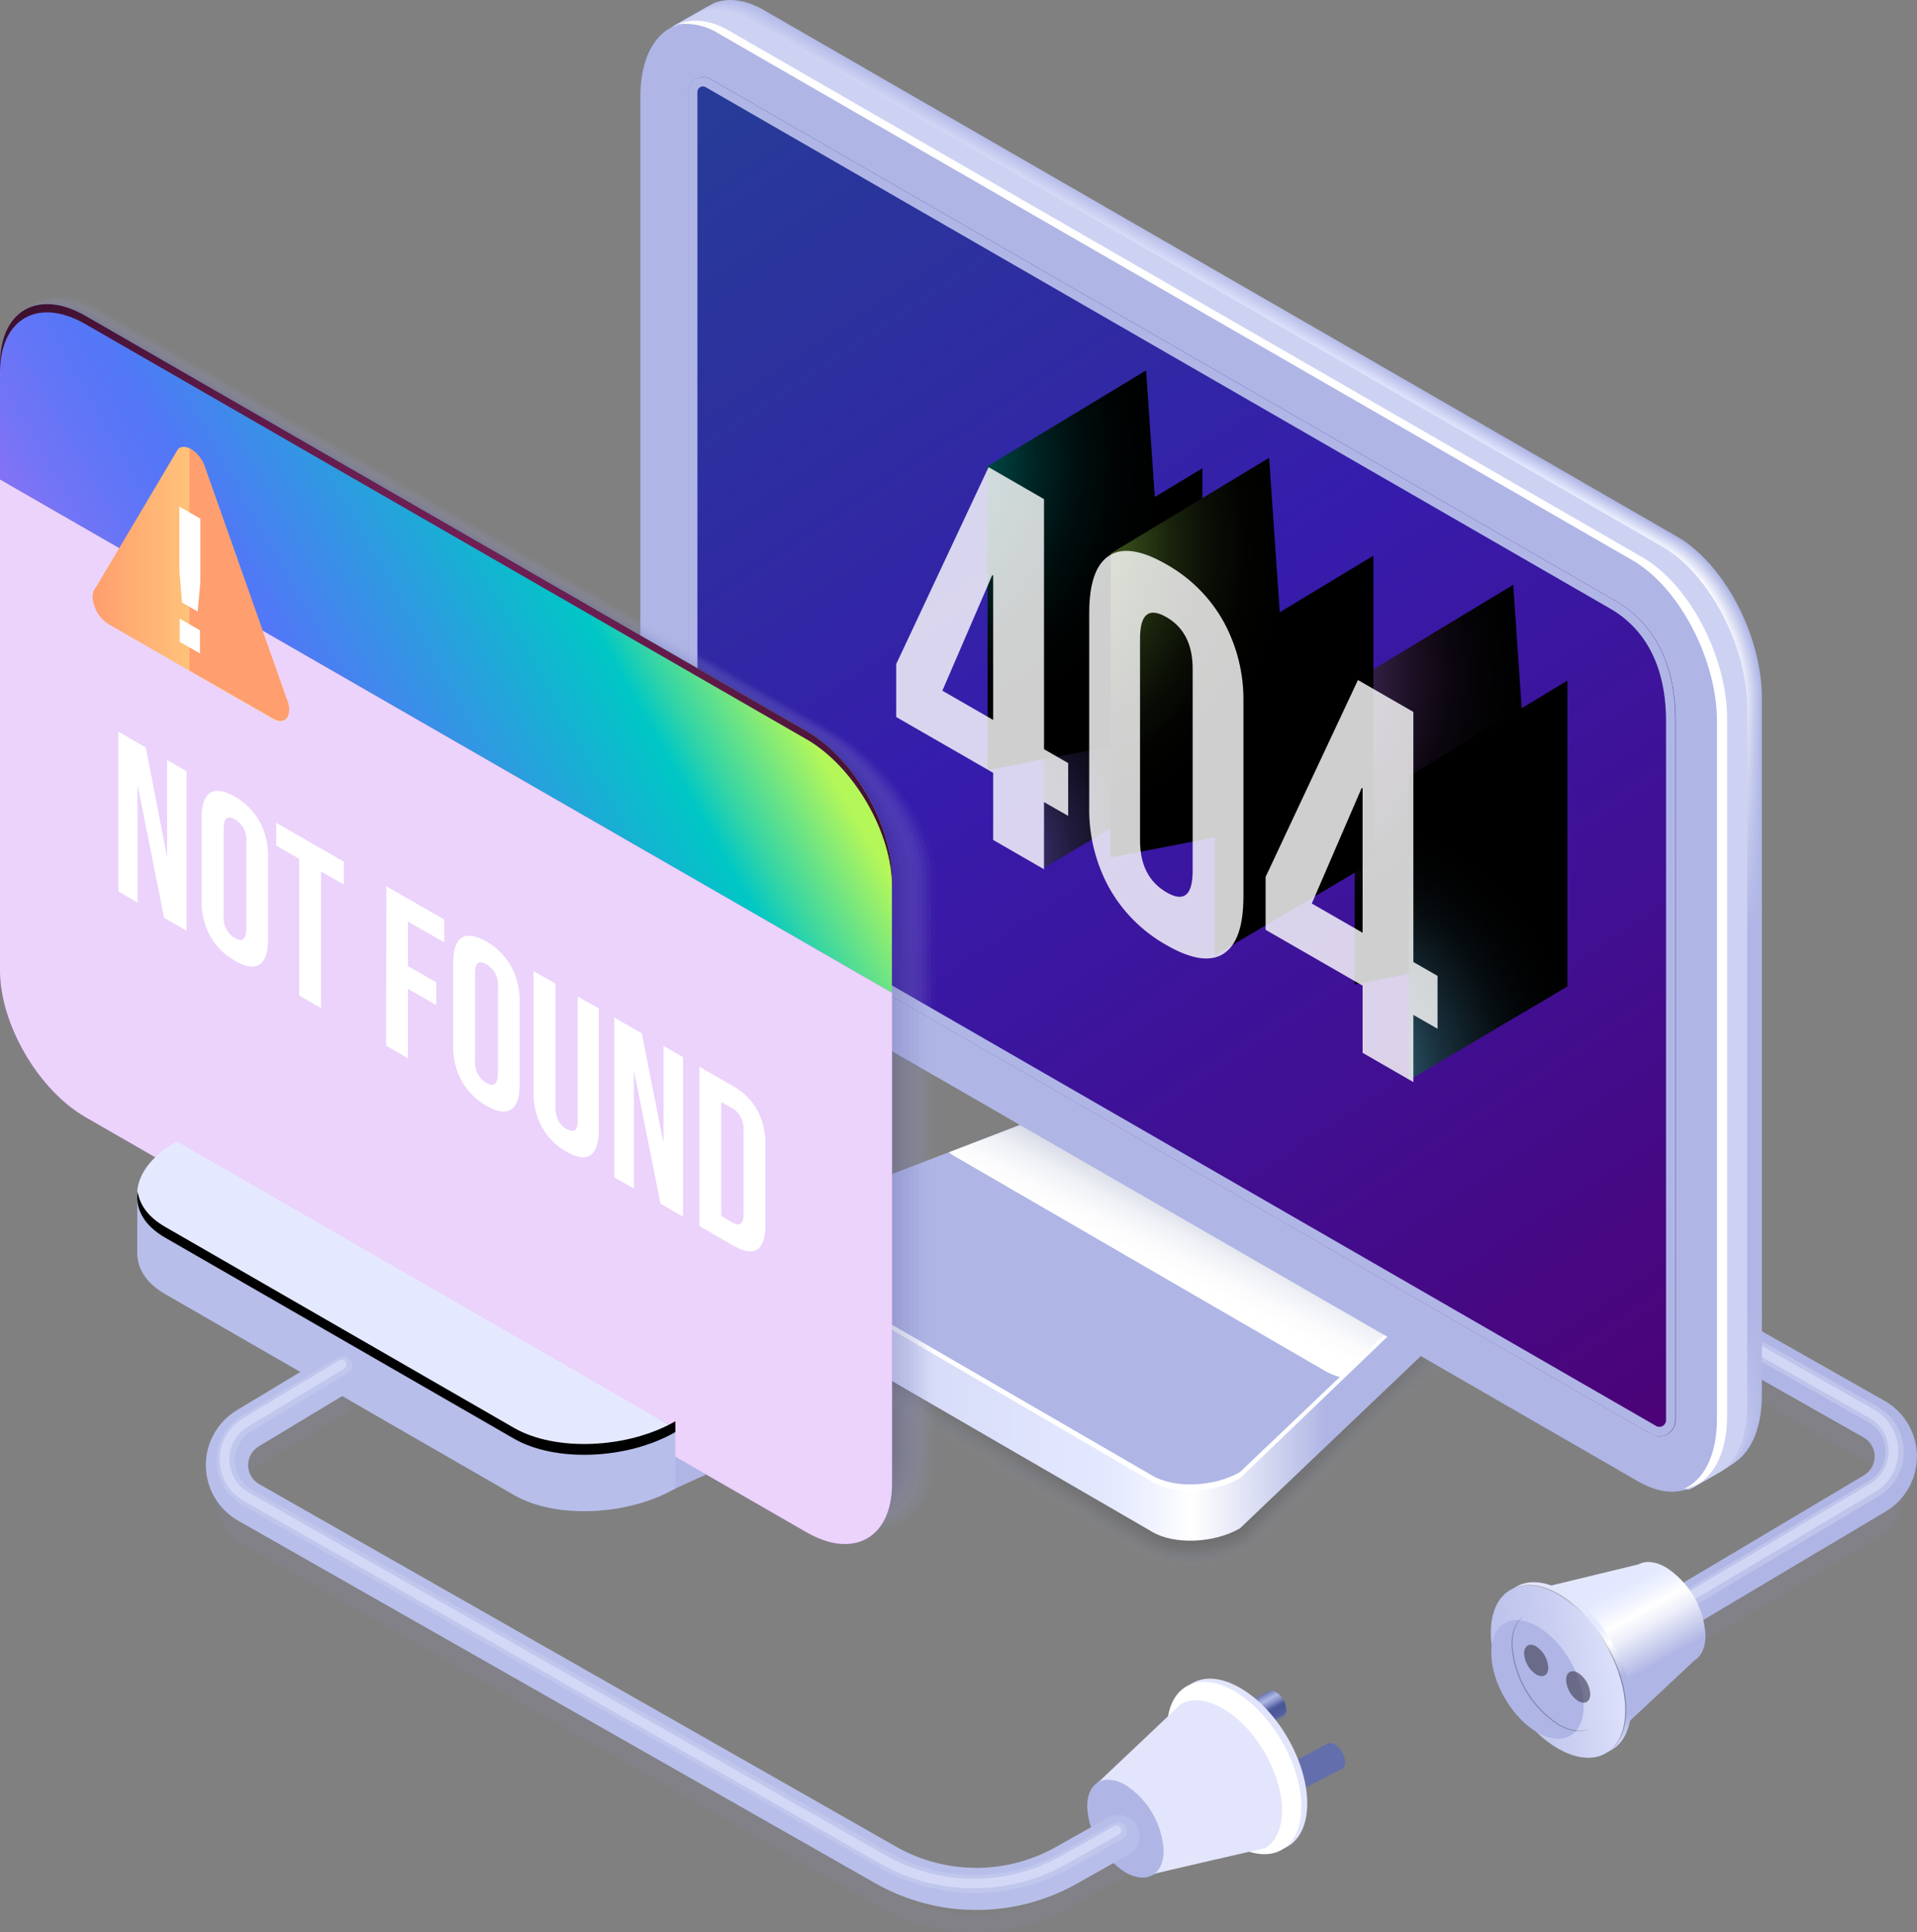 <svg width="491" height="495" viewBox="0 0 491 495" fill="none" xmlns="http://www.w3.org/2000/svg">
<rect x="0" y="0" width="491" height="495" fill="#808080" stroke="none"/>
<path opacity="0.1" d="M404.601 438.893C404.197 438.894 403.8 438.788 403.45 438.588C403.099 438.387 402.808 438.098 402.604 437.75C402.444 437.492 402.338 437.204 402.293 436.904C402.248 436.604 402.264 436.298 402.341 436.004C402.414 435.707 402.545 435.428 402.729 435.184C402.913 434.94 403.144 434.735 403.409 434.583L478.695 389.784C480.004 389.005 481.086 387.897 481.832 386.57C482.578 385.244 482.963 383.745 482.947 382.224C482.931 380.703 482.516 379.212 481.743 377.901C480.97 376.59 479.865 375.505 478.54 374.753L375.75 316.529C375.228 316.231 374.844 315.741 374.679 315.163C374.514 314.586 374.582 313.968 374.867 313.44C375.072 313.083 375.367 312.787 375.723 312.581C376.079 312.374 376.483 312.266 376.895 312.266C377.297 312.267 377.692 312.374 378.04 312.575L480.831 370.814C482.865 371.965 484.56 373.628 485.747 375.638C486.935 377.648 487.573 379.934 487.598 382.267C487.623 384.6 487.034 386.899 485.89 388.933C484.746 390.968 483.087 392.668 481.079 393.862L405.793 438.661C405.423 438.841 405.012 438.921 404.601 438.893Z" fill="#9094CD"/>
<path d="M404.894 432.791C403.706 432.796 402.548 432.41 401.601 431.693C400.653 430.977 399.968 429.969 399.651 428.825C399.334 427.681 399.403 426.465 399.847 425.365C400.291 424.264 401.086 423.34 402.108 422.734L477.41 377.935C478.256 377.433 478.955 376.717 479.437 375.861C479.919 375.004 480.166 374.036 480.156 373.053C480.145 372.071 479.875 371.108 479.374 370.263C478.873 369.417 478.159 368.717 477.302 368.234L374.511 309.979C373.866 309.643 373.296 309.18 372.834 308.619C372.372 308.058 372.028 307.409 371.823 306.712C371.618 306.016 371.556 305.285 371.64 304.563C371.724 303.842 371.953 303.145 372.313 302.514C372.672 301.883 373.156 301.33 373.735 300.89C374.313 300.449 374.974 300.129 375.679 299.95C376.384 299.77 377.118 299.734 377.838 299.843C378.557 299.953 379.247 300.206 379.866 300.587L482.657 358.826C485.159 360.246 487.244 362.296 488.705 364.772C490.165 367.247 490.95 370.061 490.982 372.934C491.013 375.806 490.289 378.637 488.883 381.144C487.477 383.65 485.437 385.745 482.966 387.219L407.665 432.019C406.83 432.525 405.871 432.792 404.894 432.791Z" fill="url(#paint0_linear)"/>
<path opacity="0.2" d="M404.601 428.466C404.197 428.466 403.8 428.361 403.45 428.16C403.099 427.96 402.808 427.671 402.604 427.322C402.444 427.064 402.338 426.777 402.293 426.477C402.248 426.177 402.264 425.87 402.341 425.577C402.414 425.28 402.545 425.001 402.729 424.757C402.913 424.513 403.144 424.308 403.409 424.156L478.695 379.356C480.004 378.578 481.086 377.469 481.832 376.143C482.578 374.816 482.963 373.318 482.947 371.797C482.931 370.275 482.516 368.785 481.743 367.474C480.97 366.163 479.865 365.078 478.54 364.326L375.75 306.025C375.228 305.726 374.844 305.236 374.679 304.659C374.514 304.082 374.582 303.463 374.867 302.935C375.072 302.579 375.367 302.282 375.723 302.076C376.079 301.87 376.483 301.761 376.895 301.761C377.297 301.763 377.692 301.869 378.04 302.07L480.831 360.309C482.865 361.46 484.56 363.124 485.747 365.134C486.935 367.143 487.573 369.429 487.598 371.762C487.623 374.095 487.034 376.394 485.89 378.429C484.746 380.464 483.087 382.163 481.079 383.358L405.793 428.157C405.43 428.363 405.019 428.47 404.601 428.466Z" fill="url(#paint1_linear)"/>
<path opacity="0.5" d="M404.292 427.23C404.077 427.229 403.866 427.173 403.679 427.068C403.492 426.962 403.335 426.81 403.224 426.627C403.056 426.343 403.006 426.005 403.084 425.685C403.122 425.526 403.192 425.376 403.291 425.246C403.389 425.116 403.514 425.007 403.657 424.928L478.943 380.129C480.418 379.253 481.637 378.006 482.477 376.512C483.317 375.018 483.75 373.33 483.731 371.617C483.712 369.904 483.243 368.227 482.37 366.752C481.497 365.277 480.251 364.056 478.757 363.213L375.966 304.974C375.681 304.812 375.472 304.544 375.385 304.228C375.298 303.912 375.34 303.575 375.502 303.29C375.608 303.097 375.765 302.936 375.956 302.824C376.147 302.713 376.364 302.655 376.586 302.657C376.797 302.653 377.006 302.707 377.189 302.811L479.98 361.066C481.849 362.123 483.407 363.651 484.498 365.498C485.59 367.345 486.177 369.445 486.2 371.589C486.224 373.733 485.683 375.845 484.632 377.715C483.582 379.585 482.057 381.147 480.212 382.245L404.926 427.044C404.736 427.164 404.516 427.228 404.292 427.23Z" fill="url(#paint2_linear)"/>
<path d="M436.843 418.95C436.843 422.039 435.759 424.295 433.995 425.361C433.995 425.361 413.625 444.47 413.548 444.516C410.684 446.061 412.511 442.585 408.177 440.191C399.432 435.371 392.358 423.723 392.358 414.146C392.358 409.418 387.715 409.388 390.578 407.796L419.6 400.768C421.473 399.763 423.965 399.933 426.72 401.525C429.659 403.432 432.107 406.004 433.866 409.031C435.624 412.058 436.644 415.456 436.843 418.95Z" fill="url(#paint3_linear)"/>
<path d="M400.561 407.672C391.058 402.204 383.35 406.576 383.35 417.467C383.35 428.357 391.089 441.627 400.561 447.096C410.034 452.564 417.773 448.193 417.773 437.302C417.773 426.411 410.065 413.11 400.561 407.672ZM400.561 441.04C393.983 437.24 388.643 428.064 388.643 420.525C388.643 412.987 393.983 409.943 400.561 413.744C404.021 415.99 406.902 419.018 408.973 422.582C411.043 426.146 412.244 430.146 412.48 434.258C412.48 441.751 407.14 444.748 400.561 440.994V441.04Z" fill="url(#paint4_linear)"/>
<path d="M411.304 449.131C417.983 445.234 417.913 432.712 411.148 421.163C404.384 409.614 393.486 403.411 386.807 407.308C380.128 411.204 380.198 423.726 386.962 435.275C393.727 446.824 404.625 453.027 411.304 449.131Z" fill="url(#paint5_linear)"/>
<path d="M402.191 444.646C406.8 441.972 406.778 433.35 402.14 425.389C397.503 417.428 390.006 413.143 385.397 415.817C380.787 418.492 380.81 427.114 385.448 435.075C390.085 443.036 397.581 447.321 402.191 444.646Z" fill="#AFB6E5"/>
<g style="mix-blend-mode:multiply" opacity="0.7">
<path d="M393.456 428.96C392.553 428.362 391.804 427.562 391.266 426.623C390.729 425.684 390.418 424.633 390.36 423.553C390.36 421.56 391.769 420.757 393.456 421.761C394.36 422.358 395.111 423.157 395.649 424.097C396.187 425.036 396.496 426.088 396.552 427.168C396.598 429.161 395.19 429.949 393.456 428.96Z" fill="#4D4C63"/>
</g>
<g style="mix-blend-mode:multiply" opacity="0.7">
<path d="M404.213 435.757C403.31 435.159 402.56 434.359 402.023 433.42C401.485 432.481 401.175 431.43 401.117 430.35C401.117 428.357 402.526 427.554 404.213 428.558C405.115 429.156 405.865 429.957 406.403 430.895C406.94 431.834 407.25 432.885 407.308 433.965C407.355 435.958 405.946 436.761 404.213 435.757Z" fill="#4D4C63"/>
</g>
<g style="mix-blend-mode:color-dodge" opacity="0.5">
<path style="mix-blend-mode:color-dodge" opacity="0.5" d="M399.306 408.352C394.493 405.571 390.143 405.34 387.017 407.194C390.112 405.494 394.369 405.803 399.059 408.507C408.562 413.975 416.27 427.245 416.27 438.136C416.27 443.496 414.397 447.281 411.364 449.088C414.552 447.343 416.534 443.496 416.534 437.981C416.534 427.106 408.825 413.852 399.306 408.352Z" fill="url(#paint6_radial)"/>
<path style="mix-blend-mode:color-dodge" opacity="0.5" d="M390.761 413.635C388.533 414.84 387.14 417.513 387.14 421.359C387.375 425.472 388.576 429.472 390.647 433.036C392.717 436.6 395.598 439.627 399.058 441.874C402.417 443.805 405.45 443.96 407.617 442.647C405.466 443.805 402.54 443.589 399.305 441.735C395.849 439.487 392.97 436.458 390.903 432.894C388.835 429.331 387.636 425.332 387.403 421.22C387.403 417.513 388.672 414.902 390.761 413.635Z" fill="url(#paint7_radial)"/>
</g>
<g style="mix-blend-mode:multiply" opacity="0.15">
<g style="mix-blend-mode:multiply" opacity="0.09">
<path d="M197.906 317.642L281.488 285.541C286.566 282.739 292.295 281.322 298.096 281.432C300.533 281.462 302.959 281.773 305.325 282.359C307.54 282.936 309.672 283.792 311.671 284.908L373.583 321.071C373.583 321.071 375.379 322.122 375.425 322.168C377.631 323.38 379.446 325.193 380.66 327.394C381.874 329.595 382.436 332.096 382.282 334.604C382.004 339.655 378.196 345.417 372.717 348.507L321.298 397.94C316.322 400.692 310.719 402.118 305.03 402.081C300.363 402.194 295.747 401.086 291.642 398.867L196.296 343.1C194.079 341.974 192.21 340.268 190.888 338.166C189.566 336.063 188.841 333.641 188.789 331.159C188.82 325.891 192.117 320.963 197.906 317.642Z" fill="#9FA5D0"/>
</g>
<g style="mix-blend-mode:multiply" opacity="0.18">
<path d="M198.261 317.704L281.843 285.603C286.888 282.828 292.585 281.452 298.343 281.617C303.06 281.678 307.685 282.938 311.778 285.279L373.304 321.164C373.428 321.164 375.038 322.199 375.13 322.276C377.235 323.513 378.917 325.353 379.958 327.558C380.999 329.762 381.35 332.228 380.966 334.635C380.47 339.161 376.322 345.448 371.323 348.291L320.848 397.338C315.998 400.014 310.541 401.403 304.999 401.37C300.445 401.483 295.939 400.419 291.92 398.281L196.651 341.926C194.543 340.856 192.766 339.234 191.51 337.234C190.253 335.235 189.564 332.932 189.516 330.572C189.562 325.567 192.72 320.902 198.261 317.704Z" fill="#8F95BB"/>
</g>
<g style="mix-blend-mode:multiply" opacity="0.27">
<path d="M198.631 317.765L282.214 285.68C287.238 282.919 292.92 281.574 298.652 281.787C301.052 281.894 303.431 282.283 305.741 282.946C307.884 283.648 309.956 284.548 311.932 285.634L373.086 321.396C373.257 321.504 374.758 322.4 374.882 322.508C379.525 325.52 380.531 329.985 379.711 334.866C379.045 338.852 374.371 345.68 369.991 348.244L320.46 396.766C315.723 399.379 310.394 400.735 304.982 400.706C300.545 400.828 296.154 399.79 292.244 397.693L197.022 340.721C195.013 339.704 193.321 338.16 192.126 336.255C190.931 334.349 190.28 332.155 190.242 329.908C190.32 325.258 193.338 320.824 198.631 317.765Z" fill="#7F84A7"/>
</g>
<g style="mix-blend-mode:multiply" opacity="0.36">
<path d="M199.035 317.843L282.618 285.742C287.619 283.005 293.281 281.701 298.978 281.973C301.362 282.109 303.721 282.529 306.005 283.224C308.112 283.991 310.156 284.921 312.119 286.005L372.933 321.535C373.165 321.659 374.481 322.493 374.713 322.647C379.356 325.737 380.687 330.371 378.536 334.882C378.536 338.404 372.561 345.696 368.723 347.967L320.137 396.041C315.527 398.605 310.338 399.95 305.061 399.949C300.749 400.069 296.481 399.062 292.678 397.029L197.41 339.563C195.504 338.614 193.897 337.158 192.767 335.357C191.636 333.555 191.026 331.477 191.002 329.352C191.079 324.934 193.943 320.747 199.035 317.843Z" fill="#6F7492"/>
</g>
<g style="mix-blend-mode:multiply" opacity="0.45">
<path d="M199.359 317.905L282.941 285.804C286.443 283.842 290.314 282.626 294.31 282.232C298.306 281.839 302.341 282.276 306.159 283.517C308.228 284.34 310.244 285.289 312.195 286.36L372.669 321.72C372.963 321.89 374.217 322.663 374.449 322.848C378.922 325.938 379.928 330.696 377.25 335.006C377.25 338.095 370.641 345.927 367.344 347.812L319.764 395.453C315.272 397.914 310.23 399.2 305.106 399.192C300.9 399.32 296.734 398.351 293.018 396.38L197.749 338.342C193.725 336.025 191.558 332.518 191.713 328.703C191.821 324.609 194.545 320.67 199.359 317.905Z" fill="#5F637D"/>
</g>
<g style="mix-blend-mode:multiply" opacity="0.55">
<path d="M199.716 317.966L283.299 285.865C288.253 283.171 293.875 281.943 299.504 282.328C301.855 282.561 304.168 283.08 306.392 283.873C307.445 284.212 311.5 286.298 312.367 286.792L372.5 321.952C372.84 322.153 374.047 322.863 374.249 323.095C375.244 323.702 376.095 324.521 376.739 325.492C377.383 326.463 377.806 327.564 377.977 328.716C378.148 329.868 378.064 331.044 377.73 332.16C377.396 333.276 376.82 334.306 376.044 335.175C376.044 337.693 368.8 346.128 366.061 347.704L319.363 394.882C314.996 397.279 310.091 398.533 305.107 398.528C301.016 398.658 296.961 397.721 293.344 395.809L198.106 337.153C194.283 334.944 192.302 331.653 192.441 328.085C192.581 324.254 195.15 320.608 199.716 317.966Z" fill="#505368"/>
</g>
<g style="mix-blend-mode:multiply" opacity="0.64">
<path d="M200.087 318.074L283.67 285.974C287.124 283.992 290.973 282.796 294.944 282.47C298.914 282.144 302.908 282.697 306.639 284.089C307.475 284.367 311.84 286.684 312.537 287.07L372.391 322.06C372.992 322.405 373.571 322.787 374.124 323.203C378.396 326.401 378.66 331.205 374.914 335.206C374.914 337.23 367.035 346.205 364.837 347.457L319.099 394.187C314.855 396.516 310.09 397.739 305.246 397.74C301.269 397.875 297.326 396.97 293.808 395.114L198.539 335.963C194.918 333.878 193.06 330.788 193.23 327.482C193.401 324.176 195.753 320.531 200.087 318.074Z" fill="#404253"/>
</g>
<g style="mix-blend-mode:multiply" opacity="0.73">
<path d="M200.443 318.075L284.025 285.974C288.933 283.319 294.516 282.169 300.076 282.668C302.393 282.946 304.666 283.517 306.84 284.367C307.459 284.583 312.133 287.132 312.644 287.457L372.111 322.215C372.705 322.569 373.279 322.955 373.83 323.373C377.978 326.617 377.869 331.453 373.597 335.315C373.597 336.859 365.084 346.345 363.444 347.287L318.634 393.631C314.511 395.886 309.886 397.07 305.184 397.076C301.323 397.212 297.494 396.344 294.07 394.558L198.802 334.836C195.381 332.858 193.679 329.985 193.864 326.926C194.05 323.868 196.372 320.454 200.443 318.075Z" fill="#30323E"/>
</g>
<g style="mix-blend-mode:multiply" opacity="0.82">
<path d="M200.814 318.167L284.396 286.066C289.289 283.438 294.857 282.33 300.385 282.884C302.682 283.202 304.928 283.809 307.072 284.691C307.49 284.846 312.458 287.626 312.814 287.781L371.926 322.353C372.525 322.691 373.095 323.078 373.628 323.512C377.683 326.802 377.204 331.684 372.374 335.376C372.374 336.396 363.242 346.452 362.143 347.07L318.293 392.904C314.285 395.087 309.796 396.239 305.23 396.257C301.467 396.416 297.729 395.579 294.395 393.831L199.127 333.584C195.892 331.715 194.344 329.058 194.483 326.246C194.623 323.435 196.975 320.376 200.814 318.167Z" fill="#20212A"/>
</g>
<g style="mix-blend-mode:multiply" opacity="0.91">
<path d="M201.172 318.229L284.754 286.144C289.615 283.525 295.16 282.447 300.65 283.054C302.933 283.407 305.16 284.057 307.275 284.985C307.476 285.062 312.77 288.075 312.94 288.183L371.757 322.555C372.358 322.888 372.923 323.281 373.444 323.729C377.391 327.05 376.54 331.962 371.184 335.516C367.946 339.494 364.505 343.305 360.876 346.932L317.955 392.302C314.075 394.418 309.73 395.538 305.309 395.562C301.677 395.707 298.07 394.903 294.846 393.229L199.577 332.395C196.482 330.649 195.135 328.193 195.367 325.629C195.6 323.064 197.581 320.299 201.172 318.229Z" fill="#101115"/>
</g>
<g style="mix-blend-mode:multiply" opacity="0.15">
<path d="M295.2 392.611L199.932 331.205C194.19 327.899 194.902 322.122 201.48 318.306L285.062 286.205C291.687 282.389 301.717 281.972 307.444 285.278L371.555 322.709C377.297 326.015 376.569 331.792 370.007 335.608L317.644 391.684C310.957 395.5 300.927 395.917 295.2 392.611Z" fill="black"/>
</g>
</g>
<path d="M295.201 392.472L199.933 337.245C198.854 336.757 197.927 335.99 197.246 335.023C196.565 334.055 196.157 332.924 196.063 331.746C196.063 331.746 196.063 318.445 196.063 318.383C196.063 315.881 197.967 320.237 201.543 318.167L285.125 286.066C291.75 282.25 301.78 281.833 307.507 285.139L371.54 322.585C373.459 323.682 374.837 319.001 375.332 320.484C375.503 320.994 375.332 333.738 375.41 334.264C375.41 336.828 373.614 339.547 369.93 341.663L317.567 391.545C310.958 395.314 300.928 395.778 295.201 392.472Z" fill="url(#paint8_linear)"/>
<path d="M295.2 379.233L199.932 324.022C194.19 320.716 194.902 314.939 201.48 311.123L285.062 279.022C291.687 275.206 301.717 274.789 307.444 278.095L371.477 315.526C377.22 318.847 376.492 324.609 369.929 328.425L317.582 378.322C310.957 382.137 300.927 382.539 295.2 379.233Z" fill="url(#paint9_linear)"/>
<path style="mix-blend-mode:multiply" d="M371.555 315.526L307.522 278.095C301.795 274.789 291.765 275.206 285.141 279.022L243.024 295.196C243.435 295.526 243.87 295.826 244.325 296.092L339.593 351.319C341.022 352.105 342.561 352.672 344.159 353.002L369.946 328.425C376.57 324.609 377.298 318.847 371.555 315.526Z" fill="url(#paint10_linear)"/>
<path d="M369.945 327.235L317.582 377.117C310.957 380.932 300.928 381.349 295.201 378.044L199.932 322.817C198.931 322.343 198.06 321.635 197.391 320.753C196.723 319.87 196.278 318.84 196.094 317.75C195.8 320.083 197.053 322.384 199.932 324.022L295.201 379.635C300.928 382.941 310.957 382.523 317.582 378.708L369.945 328.394C373.83 326.169 375.656 323.265 375.378 320.577C375.084 322.941 373.257 325.335 369.945 327.235Z" fill="white"/>
<path d="M419.661 379.542L185.692 244.619C173.727 237.714 164.022 219.223 164.022 203.311V24.717C164.022 8.805 173.727 1.545 185.692 8.373L419.661 143.311C431.625 150.201 441.33 168.692 441.33 184.604V363.198C441.315 379.125 431.625 386.432 419.661 379.542Z" fill="url(#paint11_linear)"/>
<path d="M422.446 367.106L191.821 234.099C182.193 227.997 176.234 215.793 176.234 203.311V23.543C176.238 22.871 176.418 22.211 176.758 21.63C177.098 21.049 177.584 20.568 178.169 20.235C178.755 19.901 179.417 19.727 180.091 19.73C180.765 19.734 181.426 19.914 182.008 20.253L182.689 20.639L413.608 153.816C425.062 160.412 429.179 172.122 429.179 184.604V363.801C429.181 364.525 428.991 365.236 428.63 365.864C428.268 366.491 427.748 367.013 427.12 367.376C426.493 367.739 425.781 367.931 425.055 367.933C424.33 367.934 423.617 367.745 422.988 367.385L422.446 367.106Z" fill="url(#paint12_linear)"/>
<path d="M413.577 153.816L182.657 20.639L181.976 20.253C181.394 19.91 180.731 19.726 180.055 19.721C179.379 19.716 178.714 19.889 178.126 20.223C177.539 20.557 177.05 21.04 176.71 21.623C176.369 22.206 176.189 22.868 176.188 23.543V203.311C176.188 215.793 182.147 228.028 191.774 234.099L422.4 367.106L422.91 367.4C423.539 367.76 424.252 367.949 424.977 367.948C425.703 367.946 426.415 367.754 427.042 367.391C427.67 367.028 428.19 366.506 428.552 365.879C428.913 365.251 429.103 364.54 429.102 363.816V184.619C429.148 172.122 425.015 160.412 413.577 153.816ZM426.718 363.816C426.718 364.04 426.673 364.263 426.587 364.47C426.5 364.677 426.374 364.865 426.214 365.023C426.054 365.181 425.864 365.306 425.656 365.39C425.448 365.475 425.225 365.517 425 365.515C424.705 365.519 424.415 365.439 424.164 365.283L192.997 231.998C184.298 226.483 178.633 215.206 178.633 203.311V23.543C178.633 23.358 178.67 23.175 178.74 23.005C178.811 22.834 178.915 22.679 179.046 22.549C179.176 22.418 179.332 22.315 179.503 22.244C179.673 22.174 179.857 22.137 180.042 22.137C180.292 22.146 180.536 22.215 180.754 22.338L412.354 155.87C424.226 162.698 426.718 175.242 426.718 184.557V363.816Z" fill="#AFB6E5"/>
<path d="M429.66 137.534L195.661 2.595C190.924 -0.124 186.544 -0.633 182.984 0.742C182.535 0.927 172.66 6.643 172.242 6.921C175.941 5.113 180.616 5.453 185.724 8.466L419.692 143.404C431.657 150.294 441.362 168.785 441.362 184.696V363.198C441.362 373.131 437.585 379.712 431.843 381.596C432.524 381.553 433.181 381.329 433.747 380.948L444.581 374.398C448.699 371.509 451.253 365.608 451.253 357.405V178.841C451.33 162.915 441.594 144.423 429.66 137.534Z" fill="url(#paint13_linear)"/>
<path d="M429.444 137.657L195.475 2.719C190.739 2.85655e-05 186.358 -0.51 182.798 0.865C182.349 1.035 172.66 6.643 172.242 6.874C175.941 5.067 180.616 5.407 185.724 8.419L419.692 143.357C431.657 150.247 441.362 168.738 441.362 184.65V363.198C441.362 373.131 437.585 379.712 431.843 381.596C432.524 381.553 433.181 381.329 433.747 380.947C434.01 380.793 444.21 374.691 444.473 374.506C448.59 371.632 451.16 365.731 451.16 357.513V178.95C451.113 163.038 441.408 144.547 429.444 137.657Z" fill="url(#paint14_linear)"/>
<path d="M429.273 137.765L195.289 2.842C190.553 0.108 186.188 -0.386 182.613 0.989C182.164 1.158 172.66 6.642 172.242 6.874C175.941 5.067 180.616 5.407 185.724 8.419L419.692 143.357C431.657 150.247 441.362 168.738 441.362 184.65V363.198C441.362 373.131 437.585 379.711 431.843 381.596C432.524 381.553 433.181 381.329 433.747 380.947C434.01 380.793 444.04 374.768 444.303 374.629C448.405 371.756 450.974 365.855 450.974 357.636V179.042C450.927 163.162 441.223 144.67 429.273 137.765Z" fill="url(#paint15_linear)"/>
<path d="M429.088 137.889L195.103 2.936C190.46 0.201 186.002 -0.293 182.442 1.082C181.978 1.252 172.66 6.612 172.242 6.844C175.941 5.036 180.616 5.376 185.724 8.389L419.692 143.327C431.657 150.217 441.362 168.708 441.362 184.619V363.198C441.362 373.131 437.585 379.712 431.843 381.597C432.524 381.553 433.181 381.329 433.747 380.948C434.01 380.793 443.854 374.939 444.117 374.769C448.234 371.895 450.788 365.979 450.788 357.776V179.197C450.742 163.27 441.052 144.779 429.088 137.889Z" fill="url(#paint16_linear)"/>
<path d="M428.902 138.012L194.933 3.074C190.197 0.355 185.817 -0.155 182.257 1.22C181.808 1.405 172.66 6.642 172.242 6.874C175.941 5.067 180.616 5.407 185.724 8.419L419.692 143.357C431.657 150.247 441.362 168.738 441.362 184.65V363.197C441.362 373.13 437.585 379.711 431.843 381.596C432.524 381.552 433.181 381.329 433.747 380.947C434.01 380.793 443.668 375.061 443.931 374.876C448.049 372.003 450.603 366.086 450.603 357.883V179.32C450.556 163.393 440.867 144.902 428.902 138.012Z" fill="url(#paint17_linear)"/>
<path d="M428.716 138.136L194.748 3.198C190.011 0.479 185.631 -0.031 182.071 1.344C181.622 1.514 172.66 6.643 172.242 6.875C175.941 5.067 180.616 5.407 185.724 8.419L419.692 143.358C431.657 150.247 441.362 168.739 441.362 184.65V363.198C441.362 373.131 437.585 379.712 431.843 381.596C432.524 381.553 433.181 381.329 433.747 380.948L443.746 375C447.863 372.111 450.432 366.21 450.432 358.007V179.429C450.386 163.594 440.681 145.057 428.716 138.136Z" fill="url(#paint18_linear)"/>
<path d="M428.531 138.245L194.562 3.322C189.825 0.587 185.461 0.093 181.885 1.468C181.436 1.638 172.598 6.643 172.242 6.875C175.941 5.067 180.616 5.407 185.724 8.42L419.692 143.358C431.657 150.248 441.362 168.739 441.362 184.65V363.198C441.362 373.131 437.585 379.712 431.843 381.597C432.524 381.553 433.181 381.329 433.747 380.948C434.01 380.793 443.312 375.294 443.56 375.109C447.677 372.235 450.246 366.334 450.246 358.116V179.552C450.2 163.595 440.495 145.15 428.531 138.245Z" fill="url(#paint19_linear)"/>
<path d="M428.359 138.368L194.391 3.445C189.67 0.711 185.289 0.217 181.729 1.592C181.265 1.761 172.675 6.643 172.257 6.875C175.956 5.067 180.631 5.407 185.738 8.42L419.707 143.358C431.672 150.248 441.377 168.739 441.377 184.65V363.198C441.377 373.131 437.6 379.712 431.857 381.597C432.539 381.553 433.196 381.329 433.761 380.948C434.024 380.793 443.141 375.417 443.404 375.232C447.506 372.359 450.075 366.442 450.075 358.239V179.676C450.013 163.749 440.309 145.258 428.359 138.368Z" fill="url(#paint20_linear)"/>
<path d="M428.113 138.491L194.206 3.569C189.469 0.834 185.089 0.325 181.529 1.699C181.065 1.885 172.66 6.643 172.242 6.874C175.941 5.067 180.616 5.407 185.724 8.419L419.692 143.357C431.657 150.247 441.362 168.739 441.362 184.65V363.198C441.362 373.131 437.585 379.712 431.843 381.596C432.524 381.553 433.181 381.329 433.747 380.948C434.01 380.793 442.941 375.541 443.204 375.355C447.321 372.482 449.875 366.565 449.875 358.363V179.799C449.782 163.872 440.139 145.381 428.113 138.491Z" fill="url(#paint21_linear)"/>
<path d="M427.989 138.615L194.02 3.677C189.284 0.958 184.903 0.448 181.343 1.823C180.895 2.009 172.66 6.643 172.242 6.875C175.941 5.067 180.616 5.407 185.724 8.419L419.692 143.358C431.657 150.247 441.362 168.739 441.362 184.65V363.198C441.362 373.131 437.585 379.712 431.843 381.597C432.524 381.553 433.181 381.329 433.747 380.948L443.034 375.479C447.151 372.59 449.705 366.689 449.705 358.486V179.908C449.643 163.996 439.953 145.505 427.989 138.615Z" fill="url(#paint22_linear)"/>
<path d="M427.803 138.739L193.834 3.8C189.098 1.082 184.718 0.572 181.158 1.947C180.709 2.117 172.66 6.581 172.242 6.875C175.941 5.067 180.616 5.407 185.724 8.419L419.692 143.358C431.657 150.247 441.362 168.739 441.362 184.65V363.198C441.362 373.131 437.585 379.712 431.843 381.596C432.524 381.553 433.181 381.329 433.747 380.948C434.01 380.793 442.569 375.773 442.832 375.587C446.95 372.714 449.519 366.813 449.519 358.594V180.031C449.473 164.12 439.768 145.628 427.803 138.739Z" fill="url(#paint23_linear)"/>
<path d="M427.617 138.877L193.649 3.924C188.912 1.19 184.547 0.695 180.972 2.07C180.523 2.24 172.66 6.704 172.242 6.874C175.941 5.067 180.616 5.407 185.724 8.419L419.692 143.357C431.657 150.247 441.362 168.738 441.362 184.65V363.198C441.362 373.131 437.585 379.712 431.843 381.596C432.524 381.553 433.181 381.329 433.747 380.948C434.01 380.793 442.399 375.896 442.647 375.711C446.764 372.837 449.333 366.921 449.333 358.718V180.154C449.287 164.243 439.582 145.752 427.617 138.877Z" fill="url(#paint24_linear)"/>
<path d="M427.447 138.97L193.463 4.047C188.819 1.313 184.362 0.818 180.802 2.178C180.337 2.363 172.66 6.642 172.242 6.812C175.941 5.005 180.616 5.345 185.724 8.357L419.692 143.295C431.657 150.185 441.362 168.676 441.362 184.588V363.197C441.362 373.131 437.585 379.711 431.843 381.596C432.524 381.553 433.181 381.329 433.747 380.947C434.01 380.793 442.213 376.019 442.476 375.834C446.594 372.961 449.148 367.044 449.148 358.841V180.278C449.101 164.351 439.412 145.86 427.447 138.97Z" fill="url(#paint25_linear)"/>
<path d="M427.261 139.094L193.293 4.155C188.556 1.437 184.176 0.927 180.616 2.302C180.167 2.487 172.66 6.643 172.242 6.936C175.941 5.129 180.616 5.468 185.724 8.481L419.692 143.419C431.657 150.309 441.362 168.8 441.362 184.712V363.198C441.362 373.131 437.585 379.712 431.843 381.596C432.524 381.553 433.181 381.329 433.747 380.947C434.01 380.793 442.027 376.143 442.291 375.958C446.408 373.084 448.962 367.168 448.962 358.965V180.402C448.915 164.475 439.226 145.983 427.261 139.094Z" fill="url(#paint26_linear)"/>
<path d="M427.076 139.217L193.107 4.279C188.371 1.56 183.99 1.05 180.43 2.425C179.981 2.595 172.691 6.642 172.242 6.874C175.941 5.067 180.616 5.407 185.724 8.419L419.692 143.357C431.657 150.247 441.362 168.738 441.362 184.65V363.198C441.362 373.131 437.585 379.711 431.843 381.596C432.524 381.553 433.181 381.329 433.747 380.947C434.01 380.793 441.842 376.313 442.105 376.066C446.222 373.192 448.776 367.291 448.776 359.073V180.587C448.73 164.598 439.04 146.107 427.076 139.217Z" fill="url(#paint27_linear)"/>
<path d="M426.89 139.325L192.921 4.48C188.185 1.746 183.804 1.251 180.244 2.626C179.796 2.796 172.66 6.72 172.242 6.952C175.941 5.144 180.616 5.484 185.724 8.496L419.692 143.435C431.657 150.324 441.362 168.816 441.362 184.727V363.198C441.362 373.131 437.585 379.712 431.843 381.596C432.524 381.553 433.181 381.329 433.747 380.948C434.01 380.793 441.656 376.313 441.919 376.19C446.036 373.316 448.606 367.415 448.606 359.197V180.587C448.559 164.722 438.855 146.231 426.89 139.325Z" fill="url(#paint28_linear)"/>
<path d="M426.719 139.449L192.735 4.48C188.014 1.746 183.634 1.251 180.059 2.626C179.61 2.796 172.66 6.596 172.242 6.828C175.941 5.021 180.616 5.36 185.724 8.373L419.692 143.311C431.657 150.201 441.362 168.692 441.362 184.604V363.198C441.362 373.131 437.585 379.712 431.843 381.596C432.524 381.553 433.181 381.329 433.747 380.948C434.01 380.793 441.486 376.499 441.749 376.313C445.851 373.44 448.42 367.523 448.42 359.32V180.757C448.374 164.83 438.669 146.339 426.719 139.449Z" fill="url(#paint29_linear)"/>
<path d="M426.565 139.572L192.55 4.65C187.829 1.915 183.448 1.406 179.888 2.78C179.424 2.966 172.66 6.642 172.242 6.874C175.941 5.067 180.616 5.407 185.724 8.419L419.692 143.357C431.657 150.247 441.362 168.738 441.362 184.65V363.198C441.362 373.131 437.585 379.711 431.843 381.596C432.524 381.553 433.181 381.329 433.747 380.947C434.01 380.793 441.3 376.622 441.486 376.437C445.603 373.563 448.157 367.647 448.157 359.444V180.88C448.234 164.953 438.498 146.462 426.565 139.572Z" fill="url(#paint30_linear)"/>
<path d="M426.348 139.697L192.379 4.758C187.643 2.04 183.263 1.53 179.703 2.905C179.254 3.075 172.66 6.643 172.242 6.875C175.941 5.067 180.616 5.407 185.724 8.42L419.692 143.358C431.657 150.248 441.362 168.739 441.362 184.65V363.198C441.362 373.131 437.585 379.712 431.843 381.597C432.524 381.553 433.181 381.329 433.747 380.948C434.01 380.793 441.114 376.731 441.377 376.561C445.495 373.672 448.049 367.771 448.049 359.568V180.989C448.002 165.139 438.313 146.602 426.348 139.697Z" fill="url(#paint31_linear)"/>
<path d="M426.162 139.82L192.194 4.882C187.457 2.163 183.077 1.653 179.517 3.028C179.068 3.198 172.66 6.643 172.242 6.875C175.941 5.067 180.616 5.407 185.724 8.42L419.692 143.358C431.657 150.248 441.362 168.739 441.362 184.65V363.198C441.362 373.131 437.585 379.712 431.843 381.597C432.524 381.553 433.181 381.329 433.747 380.948C434.01 380.793 440.929 376.854 441.192 376.669C445.309 373.795 447.878 367.894 447.878 359.676V181.113C447.832 165.139 438.127 146.71 426.162 139.82Z" fill="url(#paint32_linear)"/>
<path d="M425.977 139.928L192.008 5.005C187.272 2.271 182.907 1.777 179.331 3.152C178.882 3.322 172.66 6.643 172.242 6.875C175.941 5.067 180.616 5.407 185.724 8.419L419.692 143.358C431.657 150.247 441.362 168.739 441.362 184.65V363.198C441.362 373.131 437.585 379.712 431.843 381.596C432.524 381.553 433.181 381.329 433.747 380.948C434.01 380.793 440.758 376.978 441.006 376.792C445.123 373.919 447.693 368.002 447.693 359.799V181.236C447.646 165.325 437.941 146.833 425.977 139.928Z" fill="url(#paint33_linear)"/>
<path d="M425.806 140.051L191.822 5.129C187.179 2.394 182.721 1.9 179.161 3.259C178.697 3.445 172.66 6.643 172.242 6.874C175.941 5.067 180.616 5.407 185.724 8.419L419.692 143.357C431.657 150.247 441.362 168.738 441.362 184.65V363.198C441.362 373.131 437.585 379.712 431.843 381.596C432.524 381.553 433.181 381.329 433.747 380.947C434.01 380.793 440.572 377.101 440.836 376.915C444.937 374.042 447.507 368.126 447.507 359.923V181.359C447.46 165.432 437.755 146.941 425.806 140.051Z" fill="url(#paint34_linear)"/>
<path d="M420.699 142.786L186.73 7.863C181.823 5.036 177.319 4.635 173.682 6.195C177.342 5.786 181.032 6.648 184.129 8.636L418.098 143.512C430.063 150.402 439.768 168.893 439.768 184.805V363.461C439.768 372.853 436.378 379.218 431.146 381.473C437.833 380.407 442.368 373.564 442.368 362.688V184.094C442.368 168.229 432.663 149.691 420.699 142.786Z" fill="white"/>
<path d="M54.546 294.547C51.698 296.097 49.188 298.197 47.163 300.726H44.438V317.842H44.516C44.856 321.38 47.163 324.717 51.589 327.266L172.319 381.612L182.303 377.07V361.468L54.546 294.547Z" fill="url(#paint35_linear)"/>
<path d="M182.256 361.684C170.044 368.728 151.563 369.501 140.976 363.399L51.589 311.895C41.002 305.809 42.302 295.165 54.545 288.121L182.256 361.684Z" fill="url(#paint36_linear)"/>
<path style="mix-blend-mode:color-dodge" d="M182.257 362.611C170.044 369.655 151.563 370.412 140.976 364.326L51.59 312.807C46.203 309.717 43.851 305.422 44.563 301.035C45.042 304.418 47.333 307.601 51.59 310.041L140.976 361.56C151.563 367.647 170.044 366.89 182.257 359.846V362.611Z" fill="url(#paint37_radial)"/>
<g style="mix-blend-mode:multiply" opacity="0.3">
<g style="mix-blend-mode:multiply" opacity="0.09">
<path d="M25.183 78.785C12.986 71.756 3.096 77.379 3.096 91.359V243.399C3.096 257.379 12.986 274.403 25.183 281.432L212.965 389.598C225.162 396.627 239.51 390.309 239.51 376.329V224.274C239.51 210.371 225.162 193.98 212.965 186.952L25.183 78.785Z" fill="#A7ADDF"/>
</g>
<g style="mix-blend-mode:multiply" opacity="0.18">
<path d="M24.92 79.186C12.723 72.158 2.848 77.781 2.848 91.73V242.858C2.848 256.761 12.723 273.754 24.92 280.829L212.361 388.795C224.558 395.808 238.442 389.567 238.442 375.602V224.49C238.442 210.587 224.511 194.166 212.361 187.137L24.92 79.186Z" fill="#A0A5D9"/>
</g>
<g style="mix-blend-mode:multiply" opacity="0.27">
<path d="M24.642 79.572C12.476 72.559 2.616 78.182 2.616 92.116V242.379C2.616 256.282 12.476 273.275 24.642 280.304L211.742 388.053C223.908 395.067 237.343 388.903 237.343 374.953V224.691C237.343 210.788 223.908 194.335 211.742 187.322L24.642 79.572Z" fill="#989CD3"/>
</g>
<g style="mix-blend-mode:multiply" opacity="0.36">
<path d="M24.378 79.974C12.228 72.961 2.368 78.569 2.368 92.487V241.746C2.368 255.649 12.228 272.642 24.378 279.64L211.107 387.173C223.258 394.186 236.229 388.085 236.229 374.166V224.907C236.229 211.004 223.258 194.521 211.107 187.508L24.378 79.974Z" fill="#9094CD"/>
</g>
<g style="mix-blend-mode:multiply" opacity="0.45">
<path d="M24.131 80.36C11.98 73.378 2.151 78.97 2.151 92.873V241.174C2.151 255.077 11.98 272.07 24.131 279.022L210.488 386.354C222.639 393.352 235.145 387.327 235.145 373.424V225.123C235.145 211.22 222.639 194.706 210.488 187.708L24.131 80.36Z" fill="#898BC7"/>
</g>
<g style="mix-blend-mode:multiply" opacity="0.55">
<path d="M23.836 80.762C11.716 73.78 1.888 79.372 1.888 93.26V240.649C1.888 254.552 11.716 271.452 23.836 278.435L209.868 385.551C221.988 392.549 234.045 386.601 234.045 372.714V225.386C234.045 211.483 221.988 194.938 209.868 187.94L23.836 80.762Z" fill="#8183C1"/>
</g>
<g style="mix-blend-mode:multiply" opacity="0.64">
<path d="M23.573 81.164C11.469 74.181 1.656 79.773 1.656 93.63V240.093C1.656 253.996 11.469 270.865 23.573 277.832L209.219 384.748C221.323 391.73 232.916 385.86 232.916 371.988V225.525C232.916 211.622 221.323 195.046 209.219 188.064L23.573 81.164Z" fill="#7A7ABB"/>
</g>
<g style="mix-blend-mode:multiply" opacity="0.73">
<path d="M23.31 81.55C11.221 74.583 1.408 80.16 1.408 94.016V239.537C1.408 253.44 11.221 270.263 23.31 277.23L208.584 383.945C220.688 390.912 231.801 385.119 231.801 371.262V225.742C231.801 211.838 220.673 195.216 208.584 188.249L23.31 81.55Z" fill="#7272B5"/>
</g>
<g style="mix-blend-mode:multiply" opacity="0.82">
<path d="M23.047 81.951C10.959 74.984 1.177 80.561 1.177 94.309V238.918C1.177 252.744 10.959 269.598 23.047 276.565L207.966 383.048C220.039 390.015 230.719 384.299 230.719 370.473V225.942C230.719 212.039 220.039 195.401 207.966 188.434L23.047 81.951Z" fill="#6A69AF"/>
</g>
<g style="mix-blend-mode:multiply" opacity="0.91">
<path d="M22.768 82.338C10.711 75.386 0.929 80.963 0.929 94.696V238.363C0.929 252.173 10.711 269.012 22.768 275.963L207.331 382.245C219.388 389.197 229.619 383.558 229.619 369.748V226.082C229.619 212.271 219.388 195.495 207.331 188.543L22.768 82.338Z" fill="#6361A9"/>
</g>
<g style="mix-blend-mode:multiply" opacity="0.3">
<path d="M22.582 82.739C10.54 75.803 0.773 81.349 0.773 95.098V237.822C0.773 251.617 10.54 268.44 22.582 275.376L206.773 381.442C218.815 388.393 228.582 382.832 228.582 369.083V226.344C228.582 212.549 218.815 195.741 206.773 188.805L22.582 82.739Z" fill="#5B58A3"/>
</g>
</g>
<path d="M228.443 224.969C228.443 211.066 218.645 194.259 206.557 187.292L21.886 80.917C9.798 73.95 0 79.526 0 93.383V122.843L228.443 254.351V224.969Z" fill="url(#paint38_linear)"/>
<path d="M21.886 286.174L206.588 392.534C218.676 399.501 228.474 393.924 228.474 380.083V254.352L0 122.843V248.559C0 262.338 9.798 279.207 21.886 286.174Z" fill="url(#paint39_linear)"/>
<path opacity="0.7" d="M21.886 286.174L206.588 392.534C218.676 399.501 228.474 393.924 228.474 380.083V254.352L0 122.843V248.559C0 262.338 9.798 279.207 21.886 286.174Z" fill="white"/>
<path style="mix-blend-mode:color-dodge" d="M206.588 187.292L21.886 80.917C9.798 73.95 0 79.526 0 93.383V95.484C0 81.581 9.798 76.066 21.886 83.033L206.588 189.393C218.676 196.36 228.474 213.229 228.474 227.086V224.969C228.443 211.128 218.676 194.259 206.588 187.292Z" fill="url(#paint40_radial)"/>
<path d="M45.259 298.795C42.411 300.345 39.901 302.446 37.876 304.974H35.151V322.091H35.229C35.569 325.628 37.876 328.965 42.302 331.514L131.689 383.017C142.276 389.119 160.757 388.347 172.969 381.318V365.716L45.259 298.795Z" fill="url(#paint41_linear)"/>
<path d="M172.97 365.963C160.758 373.007 142.277 373.78 131.69 367.678L42.303 316.159C31.716 310.072 33.016 299.429 45.259 292.384L172.97 365.963Z" fill="url(#paint42_linear)"/>
<path style="mix-blend-mode:color-dodge" d="M172.97 366.859C160.757 373.903 142.276 374.66 131.689 368.574L42.303 317.055C36.916 313.965 34.563 309.67 35.276 305.283C35.755 308.666 38.046 311.849 42.303 314.289L131.689 365.808C142.276 371.895 160.757 371.138 172.97 364.094V366.859Z" fill="url(#paint43_radial)"/>
<path d="M30.321 187.446L37.348 191.509L42.704 219.114H42.797V194.706L47.796 197.58V238.455L42.038 235.134L35.305 201.426H35.212V231.256L30.321 228.321V187.446Z" fill="white"/>
<path d="M53.818 239.784C52.341 237.069 51.589 234.021 51.636 230.932V209.444C51.636 206.185 52.363 204.068 53.818 203.126C55.273 202.183 57.394 202.492 60.149 204.084C62.803 205.568 64.99 207.761 66.464 210.417C67.953 213.128 68.711 216.178 68.662 219.269V240.742C68.662 244.017 67.934 246.118 66.464 247.075C64.993 248.033 62.904 247.709 60.149 246.118C57.494 244.629 55.303 242.437 53.818 239.784ZM63.105 237.93V215.623C63.203 214.496 62.983 213.365 62.468 212.357C61.954 211.349 61.166 210.506 60.195 209.923C58.261 208.811 57.285 209.583 57.285 212.271V234.655C57.187 235.782 57.408 236.914 57.922 237.921C58.437 238.929 59.224 239.773 60.195 240.355C62.084 241.39 63.059 240.603 63.059 237.93H63.105Z" fill="white"/>
<path d="M76.617 219.995L70.751 216.612V210.772L88.087 220.767V226.607L82.22 223.224V258.244L76.617 255.016V219.995Z" fill="white"/>
<path d="M98.937 227.023L113.781 235.566V241.406L104.494 236.091V247.477L111.738 251.648V257.487L104.494 253.316V271.112L98.891 267.883L98.937 227.023Z" fill="white"/>
<path d="M118.253 276.921C116.78 274.205 116.029 271.157 116.071 268.069V246.581C116.071 243.306 116.799 241.205 118.253 240.247C119.708 239.289 121.829 239.629 124.584 241.205C127.235 242.694 129.421 244.886 130.899 247.539C132.381 250.252 133.138 253.3 133.097 256.39V277.909C133.097 281.169 132.354 283.285 130.899 284.228C129.444 285.17 127.339 284.861 124.584 283.27C121.926 281.779 119.734 279.581 118.253 276.921ZM127.54 275.052V252.745C127.64 251.608 127.416 250.467 126.892 249.453C126.369 248.438 125.569 247.593 124.584 247.013C122.649 245.901 121.674 246.689 121.674 249.377V271.73C121.576 272.857 121.796 273.989 122.311 274.996C122.825 276.004 123.613 276.848 124.584 277.431C126.519 278.527 127.478 277.739 127.478 275.052H127.54Z" fill="white"/>
<path d="M138.809 288.723C137.342 286.006 136.601 282.958 136.657 279.872V248.759L142.276 251.988V283.625C142.224 284.821 142.474 286.011 143.003 287.086C143.497 287.988 144.231 288.736 145.124 289.248C146.037 289.774 146.749 289.866 147.244 289.526C147.74 289.187 147.972 288.322 147.972 286.916V255.278L153.374 258.368V289.557C153.374 292.863 152.662 294.98 151.238 295.937C149.814 296.895 147.74 296.571 145.046 295.011C142.421 293.536 140.26 291.358 138.809 288.723Z" fill="white"/>
<path d="M157.352 260.685L164.394 264.732L169.842 292.338H169.951V267.93L174.95 270.819V311.679L169.177 308.358L162.459 274.65H162.351V304.496L157.352 301.607V260.685Z" fill="white"/>
<path d="M179.13 273.275L187.689 278.203C190.312 279.644 192.482 281.784 193.958 284.383C195.392 287.071 196.111 290.081 196.048 293.126V313.749C196.048 317.055 195.351 319.156 193.958 320.067C192.565 320.979 190.475 320.623 187.689 319.032L179.13 314.089V273.275ZM187.581 313.178C188.51 313.703 189.129 313.796 189.701 313.456C190.274 313.116 190.444 312.251 190.444 310.845V289.558C190.492 288.36 190.236 287.17 189.701 286.097C189.217 285.189 188.481 284.438 187.581 283.934L184.733 282.297V311.478L187.581 313.178Z" fill="white"/>
<path opacity="0.1" d="M249.757 495C241.246 495.006 232.878 492.808 225.472 488.62L62.254 395.7C60.229 394.55 58.541 392.892 57.357 390.889C56.172 388.886 55.534 386.609 55.504 384.284C55.474 381.958 56.054 379.666 57.187 377.633C58.32 375.601 59.965 373.9 61.96 372.698L86.648 357.822C87.014 357.607 87.431 357.495 87.855 357.498C88.208 357.496 88.556 357.575 88.873 357.729C89.19 357.883 89.468 358.107 89.684 358.384C89.901 358.662 90.051 358.985 90.123 359.329C90.195 359.674 90.187 360.03 90.1 360.371C90.031 360.667 89.902 360.946 89.721 361.19C89.54 361.435 89.311 361.64 89.047 361.792L64.375 376.669C63.075 377.454 62.003 378.565 61.265 379.891C60.526 381.217 60.148 382.713 60.167 384.229C60.186 385.746 60.601 387.232 61.371 388.539C62.142 389.847 63.241 390.931 64.561 391.684L227.794 484.588C234.46 488.365 241.991 490.36 249.656 490.382C257.322 490.403 264.863 488.45 271.551 484.712L285.125 477.08C285.468 476.88 285.858 476.774 286.255 476.772C286.77 476.768 287.272 476.936 287.681 477.249C288.09 477.562 288.384 478.001 288.515 478.499C288.646 478.996 288.608 479.523 288.406 479.996C288.204 480.469 287.851 480.862 287.4 481.112L273.826 488.744C266.475 492.857 258.185 495.012 249.757 495Z" fill="#9094CD"/>
<path d="M329.469 437.982C329.503 438.303 329.452 438.627 329.322 438.922C329.192 439.217 328.986 439.474 328.726 439.665L317.257 445.613C316.777 445.86 317.087 445.289 316.359 444.871C315.596 444.411 314.955 443.772 314.491 443.011C314.028 442.25 313.755 441.388 313.697 440.5C313.697 439.696 312.923 439.696 313.403 439.434L324.95 433.255C325.251 433.121 325.582 433.068 325.911 433.1C326.239 433.133 326.553 433.25 326.823 433.44C327.586 433.941 328.223 434.612 328.682 435.4C329.141 436.188 329.411 437.072 329.469 437.982Z" fill="url(#paint44_linear)"/>
<path d="M344.529 451.422C344.561 451.744 344.508 452.069 344.375 452.364C344.241 452.66 344.033 452.915 343.77 453.105L332.301 459.038C331.821 459.3 332.131 458.713 331.403 458.311C330.64 457.851 329.999 457.212 329.535 456.451C329.072 455.69 328.799 454.828 328.741 453.94C328.741 453.136 327.967 453.136 328.447 452.858L339.994 446.679C340.297 446.549 340.628 446.499 340.956 446.534C341.285 446.57 341.598 446.689 341.867 446.88C342.634 447.378 343.274 448.048 343.736 448.836C344.198 449.625 344.47 450.51 344.529 451.422Z" fill="url(#paint45_linear)"/>
<path d="M317.612 432.389C308.109 426.905 300.4 431.292 300.4 442.183C300.4 453.074 308.139 466.329 317.612 471.813C327.085 477.297 334.824 472.894 334.824 462.019C334.824 451.143 327.116 437.811 317.612 432.389ZM317.612 465.742C314.153 463.495 311.271 460.467 309.201 456.903C307.13 453.339 305.929 449.339 305.694 445.227C305.694 437.688 311.034 434.66 317.612 438.445C324.19 442.23 329.53 451.421 329.53 458.96C329.53 466.498 324.19 469.464 317.612 465.695V465.742Z" fill="url(#paint46_linear)"/>
<path d="M328.365 473.832C335.044 469.935 334.975 457.414 328.21 445.865C321.445 434.316 310.547 428.112 303.868 432.009C297.19 435.906 297.259 448.427 304.024 459.976C310.789 471.525 321.687 477.728 328.365 473.832Z" fill="url(#paint47_linear)"/>
<path d="M328.355 463.795C328.355 468.429 326.73 471.812 324.099 473.419C324.022 473.419 296.238 479.83 296.238 479.861C294.412 480.834 295.573 478.61 292.802 477.08C287.214 473.991 282.679 466.545 282.679 460.412C282.679 457.322 279.738 457.322 281.534 456.349L302.476 436.529C305.293 434.984 309.039 435.278 313.156 437.657C321.561 442.492 328.355 454.186 328.355 463.795Z" fill="url(#paint48_linear)"/>
<path d="M288.25 457.245C282.848 454.155 278.452 456.612 278.452 462.806C278.643 466.186 279.629 469.474 281.332 472.402C283.034 475.331 285.404 477.817 288.25 479.66C293.652 482.75 298.048 480.293 298.048 474.099C297.857 470.719 296.87 467.431 295.168 464.503C293.466 461.574 291.095 459.088 288.25 457.245Z" fill="url(#paint49_linear)"/>
<path d="M250.112 489.285C241.062 489.299 232.164 486.962 224.294 482.503L61.03 389.583C58.536 388.166 56.457 386.122 54.999 383.655C53.541 381.188 52.755 378.383 52.719 375.519C52.683 372.655 53.398 369.832 54.794 367.329C56.189 364.826 58.216 362.731 60.674 361.252L85.361 346.375C85.971 346.008 86.647 345.764 87.352 345.658C88.056 345.552 88.774 345.585 89.465 345.756C90.157 345.926 90.808 346.231 91.381 346.653C91.954 347.075 92.439 347.605 92.806 348.214C93.174 348.822 93.418 349.497 93.525 350.2C93.632 350.903 93.598 351.62 93.427 352.31C93.256 353 92.951 353.649 92.528 354.221C92.106 354.793 91.574 355.277 90.965 355.644L66.277 370.521C65.435 371.025 64.741 371.741 64.263 372.597C63.785 373.453 63.539 374.419 63.552 375.399C63.565 376.379 63.834 377.338 64.334 378.182C64.834 379.025 65.546 379.723 66.401 380.206L229.618 473.126C235.824 476.631 242.83 478.48 249.96 478.497C257.09 478.513 264.104 476.695 270.326 473.219L283.9 465.587C285.15 464.923 286.61 464.773 287.969 465.17C289.327 465.566 290.476 466.478 291.17 467.709C291.864 468.941 292.047 470.394 291.681 471.759C291.314 473.123 290.427 474.291 289.21 475.011L275.635 482.642C267.841 487.009 259.05 489.297 250.112 489.285Z" fill="url(#paint50_linear)"/>
<path opacity="0.2" d="M249.757 484.912C241.246 484.919 232.878 482.72 225.472 478.532L62.254 385.659C60.229 384.509 58.541 382.85 57.357 380.847C56.172 378.844 55.534 376.567 55.504 374.242C55.474 371.917 56.054 369.624 57.187 367.592C58.32 365.56 59.965 363.858 61.96 362.657L86.648 347.781C87.014 347.566 87.431 347.454 87.855 347.456C88.208 347.455 88.556 347.534 88.873 347.687C89.19 347.841 89.468 348.065 89.684 348.343C89.901 348.62 90.051 348.943 90.123 349.288C90.195 349.632 90.187 349.989 90.1 350.329C90.031 350.626 89.902 350.904 89.721 351.149C89.54 351.393 89.311 351.598 89.047 351.751L64.375 366.627C63.075 367.413 62.003 368.523 61.265 369.85C60.526 371.176 60.148 372.671 60.167 374.188C60.186 375.705 60.601 377.19 61.371 378.498C62.142 379.805 63.241 380.889 64.561 381.643L227.794 474.547C234.46 478.323 241.991 480.319 249.656 480.34C257.322 480.362 264.863 478.409 271.551 474.67L285.125 467.039C285.468 466.839 285.858 466.732 286.255 466.73C286.77 466.727 287.272 466.895 287.681 467.208C288.09 467.52 288.384 467.96 288.515 468.457C288.646 468.954 288.608 469.481 288.406 469.954C288.204 470.428 287.851 470.82 287.4 471.071L273.811 478.733C266.456 482.817 258.173 484.945 249.757 484.912Z" fill="url(#paint51_linear)"/>
<path opacity="0.5" d="M249.446 483.723C241.129 483.752 232.947 481.622 225.703 477.544L62.485 384.5C60.621 383.446 59.067 381.922 57.977 380.081C56.888 378.241 56.3 376.147 56.273 374.009C56.247 371.871 56.782 369.764 57.826 367.897C58.869 366.03 60.385 364.468 62.222 363.367L86.909 348.491C87.099 348.372 87.32 348.313 87.544 348.321C87.812 348.325 88.071 348.415 88.283 348.578C88.495 348.742 88.648 348.969 88.72 349.227C88.791 349.484 88.777 349.758 88.68 350.007C88.582 350.256 88.406 350.467 88.179 350.607L63.491 365.484C62.028 366.365 60.822 367.613 59.992 369.104C59.161 370.594 58.736 372.275 58.758 373.98C58.78 375.686 59.248 377.355 60.117 378.824C60.985 380.293 62.223 381.509 63.708 382.353L226.894 475.334C233.732 479.213 241.457 481.262 249.322 481.284C257.186 481.305 264.923 479.299 271.781 475.458L285.356 467.827C285.538 467.717 285.747 467.659 285.959 467.657C286.236 467.652 286.505 467.74 286.726 467.906C286.946 468.073 287.105 468.308 287.176 468.574C287.247 468.84 287.227 469.123 287.119 469.377C287.01 469.63 286.82 469.841 286.578 469.974L273.004 477.605C265.809 481.632 257.695 483.739 249.446 483.723Z" fill="url(#paint52_linear)"/>
<path style="mix-blend-mode:screen" d="M346.977 174.346L387.576 149.815L393.984 243.121L346.977 252.189V174.346Z" fill="url(#paint53_radial)"/>
<path style="mix-blend-mode:screen" d="M360.859 198.862L401.459 174.346V252.714L360.859 276.72V198.862Z" fill="url(#paint54_radial)"/>
<path style="mix-blend-mode:screen" d="M311.174 166.885L351.773 142.354V220.721L311.174 244.727V166.885Z" fill="url(#paint55_radial)"/>
<path style="mix-blend-mode:screen" d="M267.37 144.485L307.969 119.954V198.337L267.37 222.327V144.485Z" fill="url(#paint56_radial)"/>
<path style="mix-blend-mode:screen" d="M252.946 119.428L293.546 94.897L299.954 188.203L252.946 197.271V119.428Z" fill="url(#paint57_radial)"/>
<path style="mix-blend-mode:screen" d="M284.459 141.813L325.058 117.281L331.482 210.603L284.459 219.655V141.813Z" fill="url(#paint58_radial)"/>
<g opacity="0.9">
<path opacity="0.9" d="M254.385 197.982L229.542 183.677V170.129L253.208 119.676L267.402 127.863V191.926L273.593 195.479V209.011L267.402 205.474V222.683L254.385 215.175V197.982ZM254.385 184.434V147.451L254.152 147.312L241.367 176.941L254.385 184.434Z" fill="white"/>
<path opacity="0.9" d="M284.072 227.41C280.633 221.112 278.879 214.036 278.98 206.864V157.029C278.98 149.439 280.677 144.547 284.072 142.353C287.467 140.16 292.353 140.896 298.73 144.562C304.891 148.007 309.971 153.094 313.403 159.253C316.838 165.546 318.587 172.618 318.48 179.784V229.634C318.48 237.225 316.788 242.116 313.403 244.31C310.014 246.504 305.122 245.778 298.73 242.086C292.581 238.637 287.507 233.558 284.072 227.41ZM305.478 223.085V171.318C305.478 165.077 303.229 160.664 298.73 158.079C294.231 155.494 291.987 157.333 291.997 163.594V215.33C291.997 221.509 294.241 225.922 298.73 228.569C303.219 231.215 305.468 229.387 305.478 223.085Z" fill="white"/>
<path opacity="0.9" d="M349.003 252.497L324.16 238.193V224.645L347.811 174.207L362.004 182.379V246.442L368.196 249.995V263.543L362.004 259.99V277.199L349.003 269.707V252.497ZM349.003 238.95V201.967L348.771 201.843L335.986 231.457L349.003 238.95Z" fill="white"/>
</g>
<path d="M45.567 115.088L24.47 150.618C22.582 152.611 24.47 157.987 27.798 159.887L69.992 184.202C73.289 186.102 75.224 182.951 73.32 178.765L52.223 118.981C50.598 115.35 47.192 113.389 45.567 115.088Z" fill="url(#paint59_linear)"/>
<path d="M73.32 178.703L52.224 118.919C51.483 117.183 50.173 115.75 48.509 114.856V171.751L69.993 184.109C73.289 186.04 75.209 182.889 73.32 178.703Z" fill="url(#paint60_linear)"/>
<path d="M45.94 146.122V129.778L51.31 132.868V149.196L50.629 156.658L46.62 154.341L45.94 146.122ZM46.032 158.481L51.218 161.462V167.394L46.032 164.413V158.481Z" fill="white"/>
<defs>
<linearGradient id="paint0_linear" x1="371.786" y1="366.318" x2="491" y2="366.318" gradientUnits="userSpaceOnUse">
<stop stop-color="#B7BEE9"/>
<stop offset="0.42" stop-color="#B4BBE7"/>
<stop offset="0.62" stop-color="#AFB6E5"/>
<stop offset="1" stop-color="#AFB6E5"/>
</linearGradient>
<linearGradient id="paint1_linear" x1="374.573" y1="365.083" x2="487.595" y2="365.083" gradientUnits="userSpaceOnUse">
<stop offset="0.02" stop-color="#E5E9FF"/>
<stop offset="0.66" stop-color="#F5F6FF"/>
<stop offset="1" stop-color="white"/>
</linearGradient>
<linearGradient id="paint2_linear" x1="57236.7" y1="39210.5" x2="65176.5" y2="39210.5" gradientUnits="userSpaceOnUse">
<stop offset="0.02" stop-color="#E5E9FF"/>
<stop offset="0.66" stop-color="#F5F6FF"/>
<stop offset="1" stop-color="white"/>
</linearGradient>
<linearGradient id="paint3_linear" x1="403.766" y1="397.971" x2="426.96" y2="439.998" gradientUnits="userSpaceOnUse">
<stop stop-color="#E2E5FB"/>
<stop offset="0.28" stop-color="#E5E9FF"/>
<stop offset="0.36" stop-color="#EFF2FF"/>
<stop offset="0.44" stop-color="white"/>
<stop offset="0.53" stop-color="#EBEDF9"/>
<stop offset="0.69" stop-color="#B9BFE8"/>
<stop offset="0.72" stop-color="#AFB6E5"/>
<stop offset="0.91" stop-color="#AFB6E5"/>
<stop offset="0.95" stop-color="#BAC0EA"/>
<stop offset="1" stop-color="#CDD2F3"/>
</linearGradient>
<linearGradient id="paint4_linear" x1="386.368" y1="407.348" x2="414.156" y2="446.622" gradientUnits="userSpaceOnUse">
<stop offset="0.15" stop-color="#E2E5FB"/>
<stop offset="0.43" stop-color="#E5E9FF"/>
<stop offset="0.48" stop-color="#EFF2FF"/>
<stop offset="0.54" stop-color="white"/>
<stop offset="0.59" stop-color="#EBEDF9"/>
<stop offset="0.7" stop-color="#B9BFE8"/>
<stop offset="0.72" stop-color="#AFB6E5"/>
<stop offset="0.91" stop-color="#AFB6E5"/>
<stop offset="0.95" stop-color="#BAC0EA"/>
<stop offset="1" stop-color="#CDD2F3"/>
</linearGradient>
<linearGradient id="paint5_linear" x1="359.404" y1="417.365" x2="461.946" y2="401.224" gradientUnits="userSpaceOnUse">
<stop stop-color="#AFB6E5"/>
<stop offset="0.14" stop-color="#B6BCE8"/>
<stop offset="0.35" stop-color="#C8CDF1"/>
<stop offset="0.58" stop-color="#E5E9FF"/>
<stop offset="0.86" stop-color="#F5F6FF"/>
<stop offset="1" stop-color="white"/>
</linearGradient>
<radialGradient id="paint6_radial" cx="0" cy="0" r="1" gradientUnits="userSpaceOnUse" gradientTransform="translate(406.21 417.018) scale(9.535 9.516)">
<stop stop-color="white"/>
<stop offset="1"/>
</radialGradient>
<radialGradient id="paint7_radial" cx="0" cy="0" r="1" gradientUnits="userSpaceOnUse" gradientTransform="translate(11196.7 11160.2) scale(100.34 146.347)">
<stop stop-color="white"/>
<stop offset="1"/>
</radialGradient>
<linearGradient id="paint8_linear" x1="203.245" y1="338.805" x2="392.436" y2="338.805" gradientUnits="userSpaceOnUse">
<stop stop-color="#CDD2F3"/>
<stop offset="0.43" stop-color="#E5E9FF"/>
<stop offset="0.48" stop-color="#EFF2FF"/>
<stop offset="0.54" stop-color="white"/>
<stop offset="0.59" stop-color="#EBEDF9"/>
<stop offset="0.7" stop-color="#B9BFE8"/>
<stop offset="0.72" stop-color="#AFB6E5"/>
<stop offset="0.91" stop-color="#AFB6E5"/>
<stop offset="0.95" stop-color="#BAC0EA"/>
<stop offset="1" stop-color="#CDD2F3"/>
</linearGradient>
<linearGradient id="paint9_linear" x1="84507.7" y1="27105.2" x2="82167.7" y2="34707.4" gradientUnits="userSpaceOnUse">
<stop stop-color="#AFB6E5"/>
<stop offset="0.14" stop-color="#B6BCE8"/>
<stop offset="0.35" stop-color="#C8CDF1"/>
<stop offset="0.58" stop-color="#E5E9FF"/>
<stop offset="0.86" stop-color="#F5F6FF"/>
<stop offset="1" stop-color="white"/>
</linearGradient>
<linearGradient id="paint10_linear" x1="320.245" y1="287.395" x2="298.89" y2="329.123" gradientUnits="userSpaceOnUse">
<stop offset="0.18" stop-color="#4D5A96"/>
<stop offset="0.25" stop-color="#6A75A7"/>
<stop offset="0.36" stop-color="#979FC2"/>
<stop offset="0.48" stop-color="#BDC2D8"/>
<stop offset="0.6" stop-color="#DADCE9"/>
<stop offset="0.71" stop-color="#EEF0F5"/>
<stop offset="0.83" stop-color="#FBFBFD"/>
<stop offset="0.93" stop-color="white"/>
</linearGradient>
<linearGradient id="paint11_linear" x1="70383.9" y1="58325.4" x2="180559" y2="76142.1" gradientUnits="userSpaceOnUse">
<stop stop-color="#AFB6E5"/>
<stop offset="0.14" stop-color="#B6BCE8"/>
<stop offset="0.35" stop-color="#C8CDF1"/>
<stop offset="0.58" stop-color="#E5E9FF"/>
<stop offset="0.86" stop-color="#F5F6FF"/>
<stop offset="1" stop-color="white"/>
</linearGradient>
<linearGradient id="paint12_linear" x1="187.828" y1="21.087" x2="433.481" y2="391.216" gradientUnits="userSpaceOnUse">
<stop offset="0.01" stop-color="#273B98"/>
<stop offset="0.23" stop-color="#2F2BA2"/>
<stop offset="0.4" stop-color="#361CAC"/>
<stop offset="0.77" stop-color="#440B89"/>
<stop offset="1" stop-color="#4E0070"/>
</linearGradient>
<linearGradient id="paint13_linear" x1="250.964" y1="-34.341" x2="456.258" y2="377.746" gradientUnits="userSpaceOnUse">
<stop stop-color="#B3BAE7"/>
<stop offset="0.19" stop-color="#B7BDE9"/>
<stop offset="0.28" stop-color="#BAC0E9"/>
<stop offset="0.41" stop-color="#AFB6E5"/>
<stop offset="0.91" stop-color="#AFB6E5"/>
<stop offset="1" stop-color="#B3BAE7"/>
</linearGradient>
<linearGradient id="paint14_linear" x1="250.887" y1="-34.279" x2="456.165" y2="377.792" gradientUnits="userSpaceOnUse">
<stop stop-color="#B4BBE8"/>
<stop offset="0.19" stop-color="#B9BEEA"/>
<stop offset="0.28" stop-color="#BCC2EA"/>
<stop offset="0.41" stop-color="#B2B8E6"/>
<stop offset="0.43" stop-color="#B2B8E6"/>
<stop offset="0.54" stop-color="#B3B9E6"/>
<stop offset="0.72" stop-color="#AFB6E5"/>
<stop offset="0.91" stop-color="#AFB6E5"/>
<stop offset="1" stop-color="#B4BBE8"/>
</linearGradient>
<linearGradient id="paint15_linear" x1="250.794" y1="-34.202" x2="456.057" y2="377.839" gradientUnits="userSpaceOnUse">
<stop stop-color="#B5BCE8"/>
<stop offset="0.19" stop-color="#BAC0EA"/>
<stop offset="0.28" stop-color="#BDC3EB"/>
<stop offset="0.41" stop-color="#B4BBE7"/>
<stop offset="0.43" stop-color="#B4BBE7"/>
<stop offset="0.54" stop-color="#B7BDE7"/>
<stop offset="0.72" stop-color="#AFB6E5"/>
<stop offset="0.91" stop-color="#AFB6E5"/>
<stop offset="1" stop-color="#B5BCE8"/>
</linearGradient>
<linearGradient id="paint16_linear" x1="250.717" y1="-34.124" x2="455.964" y2="377.885" gradientUnits="userSpaceOnUse">
<stop stop-color="#B7BDE9"/>
<stop offset="0.19" stop-color="#BCC1EB"/>
<stop offset="0.28" stop-color="#BFC5EC"/>
<stop offset="0.41" stop-color="#B7BDE9"/>
<stop offset="0.43" stop-color="#B7BDE9"/>
<stop offset="0.54" stop-color="#BAC0E9"/>
<stop offset="0.72" stop-color="#AFB6E5"/>
<stop offset="0.91" stop-color="#AFB6E5"/>
<stop offset="1" stop-color="#B7BDE9"/>
</linearGradient>
<linearGradient id="paint17_linear" x1="250.624" y1="-34.063" x2="455.872" y2="377.931" gradientUnits="userSpaceOnUse">
<stop stop-color="#B8BFE9"/>
<stop offset="0.19" stop-color="#BDC3EC"/>
<stop offset="0.28" stop-color="#C1C6EC"/>
<stop offset="0.41" stop-color="#B9C0EA"/>
<stop offset="0.43" stop-color="#B9C0EA"/>
<stop offset="0.54" stop-color="#BEC4EA"/>
<stop offset="0.72" stop-color="#AFB6E5"/>
<stop offset="0.91" stop-color="#AFB6E5"/>
<stop offset="1" stop-color="#B8BFE9"/>
</linearGradient>
<linearGradient id="paint18_linear" x1="250.546" y1="-33.985" x2="455.763" y2="377.978" gradientUnits="userSpaceOnUse">
<stop stop-color="#B9C0EA"/>
<stop offset="0.19" stop-color="#BFC4ED"/>
<stop offset="0.28" stop-color="#C2C8ED"/>
<stop offset="0.41" stop-color="#BCC2EB"/>
<stop offset="0.43" stop-color="#BCC2EB"/>
<stop offset="0.54" stop-color="#C2C7EB"/>
<stop offset="0.72" stop-color="#AFB6E5"/>
<stop offset="0.91" stop-color="#AFB6E5"/>
<stop offset="1" stop-color="#B9C0EA"/>
</linearGradient>
<linearGradient id="paint19_linear" x1="250.454" y1="-33.923" x2="455.67" y2="378.024" gradientUnits="userSpaceOnUse">
<stop stop-color="#BAC1EA"/>
<stop offset="0.19" stop-color="#C0C6ED"/>
<stop offset="0.28" stop-color="#C4C9EE"/>
<stop offset="0.41" stop-color="#BEC4EC"/>
<stop offset="0.43" stop-color="#BEC5EC"/>
<stop offset="0.54" stop-color="#C6CBEC"/>
<stop offset="0.7" stop-color="#B2B9E6"/>
<stop offset="0.72" stop-color="#AFB6E5"/>
<stop offset="0.91" stop-color="#AFB6E5"/>
<stop offset="1" stop-color="#BAC1EA"/>
</linearGradient>
<linearGradient id="paint20_linear" x1="250.375" y1="-33.846" x2="455.577" y2="378.071" gradientUnits="userSpaceOnUse">
<stop stop-color="#BCC2EB"/>
<stop offset="0.19" stop-color="#C2C7EE"/>
<stop offset="0.28" stop-color="#C6CBEF"/>
<stop offset="0.41" stop-color="#C1C7ED"/>
<stop offset="0.43" stop-color="#C1C7EE"/>
<stop offset="0.54" stop-color="#CACEEE"/>
<stop offset="0.68" stop-color="#B6BDE7"/>
<stop offset="0.72" stop-color="#AFB6E5"/>
<stop offset="0.91" stop-color="#AFB6E5"/>
<stop offset="0.99" stop-color="#BAC0EA"/>
<stop offset="1" stop-color="#BCC2EB"/>
</linearGradient>
<linearGradient id="paint21_linear" x1="250.283" y1="-33.769" x2="455.485" y2="378.117" gradientUnits="userSpaceOnUse">
<stop stop-color="#BDC3EC"/>
<stop offset="0.19" stop-color="#C4C9EF"/>
<stop offset="0.28" stop-color="#C7CDF0"/>
<stop offset="0.41" stop-color="#C3C9EF"/>
<stop offset="0.43" stop-color="#C4C9EF"/>
<stop offset="0.54" stop-color="#CDD2EF"/>
<stop offset="0.66" stop-color="#B9C0E8"/>
<stop offset="0.72" stop-color="#AFB6E5"/>
<stop offset="0.91" stop-color="#AFB6E5"/>
<stop offset="0.98" stop-color="#BAC0EA"/>
<stop offset="1" stop-color="#BDC3EC"/>
</linearGradient>
<linearGradient id="paint22_linear" x1="250.206" y1="-33.707" x2="455.376" y2="378.163" gradientUnits="userSpaceOnUse">
<stop stop-color="#BEC4EC"/>
<stop offset="0.19" stop-color="#C5CAEF"/>
<stop offset="0.28" stop-color="#C9CEF1"/>
<stop offset="0.41" stop-color="#C6CBF0"/>
<stop offset="0.43" stop-color="#C6CCF0"/>
<stop offset="0.53" stop-color="#D0D4F0"/>
<stop offset="0.54" stop-color="#D1D5F0"/>
<stop offset="0.65" stop-color="#BDC3EA"/>
<stop offset="0.72" stop-color="#AFB6E5"/>
<stop offset="0.91" stop-color="#AFB6E5"/>
<stop offset="0.98" stop-color="#BAC0EA"/>
<stop offset="1" stop-color="#BEC4EC"/>
</linearGradient>
<linearGradient id="paint23_linear" x1="250.113" y1="-33.63" x2="455.284" y2="378.225" gradientUnits="userSpaceOnUse">
<stop stop-color="#BFC5ED"/>
<stop offset="0.19" stop-color="#C7CCF0"/>
<stop offset="0.28" stop-color="#CBD0F2"/>
<stop offset="0.41" stop-color="#C8CEF1"/>
<stop offset="0.43" stop-color="#C9CEF1"/>
<stop offset="0.52" stop-color="#D3D7F1"/>
<stop offset="0.54" stop-color="#D5D9F1"/>
<stop offset="0.64" stop-color="#C1C7EB"/>
<stop offset="0.72" stop-color="#AFB6E5"/>
<stop offset="0.91" stop-color="#AFB6E5"/>
<stop offset="0.98" stop-color="#BAC0EA"/>
<stop offset="1" stop-color="#BFC5ED"/>
</linearGradient>
<linearGradient id="paint24_linear" x1="250.036" y1="-33.553" x2="455.191" y2="378.271" gradientUnits="userSpaceOnUse">
<stop stop-color="#C1C7ED"/>
<stop offset="0.19" stop-color="#C8CDF1"/>
<stop offset="0.28" stop-color="#CCD1F2"/>
<stop offset="0.41" stop-color="#CBD0F2"/>
<stop offset="0.43" stop-color="#CBD1F3"/>
<stop offset="0.51" stop-color="#D5D9F3"/>
<stop offset="0.54" stop-color="#D9DCF3"/>
<stop offset="0.63" stop-color="#C5CAEC"/>
<stop offset="0.72" stop-color="#AFB6E5"/>
<stop offset="0.91" stop-color="#AFB6E5"/>
<stop offset="0.97" stop-color="#BAC0EA"/>
<stop offset="1" stop-color="#C1C7ED"/>
</linearGradient>
<linearGradient id="paint25_linear" x1="249.943" y1="-33.492" x2="455.082" y2="378.317" gradientUnits="userSpaceOnUse">
<stop stop-color="#C2C8EE"/>
<stop offset="0.19" stop-color="#CACFF2"/>
<stop offset="0.28" stop-color="#CED3F3"/>
<stop offset="0.41" stop-color="#CDD3F3"/>
<stop offset="0.43" stop-color="#CED3F4"/>
<stop offset="0.51" stop-color="#D8DCF4"/>
<stop offset="0.54" stop-color="#DDE0F4"/>
<stop offset="0.62" stop-color="#C9CEEE"/>
<stop offset="0.72" stop-color="#AFB6E5"/>
<stop offset="0.91" stop-color="#AFB6E5"/>
<stop offset="0.97" stop-color="#BAC0EA"/>
<stop offset="1" stop-color="#C2C8EE"/>
</linearGradient>
<linearGradient id="paint26_linear" x1="249.865" y1="-33.414" x2="454.99" y2="378.364" gradientUnits="userSpaceOnUse">
<stop stop-color="#C3C9EE"/>
<stop offset="0.19" stop-color="#CBD0F2"/>
<stop offset="0.28" stop-color="#D0D4F4"/>
<stop offset="0.41" stop-color="#D0D5F4"/>
<stop offset="0.43" stop-color="#D0D6F5"/>
<stop offset="0.5" stop-color="#DADEF5"/>
<stop offset="0.54" stop-color="#E1E3F5"/>
<stop offset="0.62" stop-color="#CDD1EF"/>
<stop offset="0.72" stop-color="#AFB6E5"/>
<stop offset="0.91" stop-color="#AFB6E5"/>
<stop offset="0.97" stop-color="#BAC0EA"/>
<stop offset="1" stop-color="#C3C9EE"/>
</linearGradient>
<linearGradient id="paint27_linear" x1="249.773" y1="-33.337" x2="454.897" y2="378.41" gradientUnits="userSpaceOnUse">
<stop stop-color="#C4CAEF"/>
<stop offset="0.19" stop-color="#CDD2F3"/>
<stop offset="0.28" stop-color="#D1D6F5"/>
<stop offset="0.41" stop-color="#D2D7F6"/>
<stop offset="0.43" stop-color="#D3D8F6"/>
<stop offset="0.5" stop-color="#DDE1F6"/>
<stop offset="0.54" stop-color="#E4E7F6"/>
<stop offset="0.61" stop-color="#D0D5F0"/>
<stop offset="0.72" stop-color="#AFB6E5"/>
<stop offset="0.91" stop-color="#AFB6E5"/>
<stop offset="0.96" stop-color="#BAC0EA"/>
<stop offset="1" stop-color="#C4CAEF"/>
</linearGradient>
<linearGradient id="paint28_linear" x1="249.695" y1="-33.275" x2="454.804" y2="378.456" gradientUnits="userSpaceOnUse">
<stop stop-color="#C6CBF0"/>
<stop offset="0.19" stop-color="#CFD3F4"/>
<stop offset="0.28" stop-color="#D3D8F6"/>
<stop offset="0.41" stop-color="#D5DAF7"/>
<stop offset="0.43" stop-color="#D6DAF8"/>
<stop offset="0.5" stop-color="#E0E3F8"/>
<stop offset="0.54" stop-color="#E8EAF8"/>
<stop offset="0.61" stop-color="#D4D8F1"/>
<stop offset="0.72" stop-color="#AFB6E5"/>
<stop offset="0.91" stop-color="#AFB6E5"/>
<stop offset="0.96" stop-color="#BAC0EA"/>
<stop offset="1" stop-color="#C6CBF0"/>
</linearGradient>
<linearGradient id="paint29_linear" x1="249.602" y1="-33.198" x2="454.696" y2="378.503" gradientUnits="userSpaceOnUse">
<stop stop-color="#C7CCF0"/>
<stop offset="0.19" stop-color="#D0D5F4"/>
<stop offset="0.28" stop-color="#D5D9F7"/>
<stop offset="0.41" stop-color="#D7DCF8"/>
<stop offset="0.43" stop-color="#D8DDF9"/>
<stop offset="0.49" stop-color="#E2E6F9"/>
<stop offset="0.54" stop-color="#ECEEF9"/>
<stop offset="0.61" stop-color="#D8DCF3"/>
<stop offset="0.72" stop-color="#AFB6E5"/>
<stop offset="0.91" stop-color="#AFB6E5"/>
<stop offset="0.96" stop-color="#BAC0EA"/>
<stop offset="1" stop-color="#C7CCF0"/>
</linearGradient>
<linearGradient id="paint30_linear" x1="249.525" y1="-33.136" x2="454.603" y2="378.549" gradientUnits="userSpaceOnUse">
<stop stop-color="#C8CDF1"/>
<stop offset="0.19" stop-color="#D2D6F5"/>
<stop offset="0.28" stop-color="#D6DBF8"/>
<stop offset="0.41" stop-color="#DADEF9"/>
<stop offset="0.43" stop-color="#DBDFFA"/>
<stop offset="0.49" stop-color="#E5E8FA"/>
<stop offset="0.54" stop-color="#F0F1FA"/>
<stop offset="0.6" stop-color="#DCDFF4"/>
<stop offset="0.72" stop-color="#AFB6E5"/>
<stop offset="0.91" stop-color="#AFB6E5"/>
<stop offset="0.96" stop-color="#BAC0EA"/>
<stop offset="1" stop-color="#C8CDF1"/>
</linearGradient>
<linearGradient id="paint31_linear" x1="249.432" y1="-33.058" x2="454.51" y2="378.596" gradientUnits="userSpaceOnUse">
<stop stop-color="#C9CFF1"/>
<stop offset="0.19" stop-color="#D3D8F6"/>
<stop offset="0.28" stop-color="#D8DCF8"/>
<stop offset="0.41" stop-color="#DCE1FA"/>
<stop offset="0.43" stop-color="#DDE2FB"/>
<stop offset="0.49" stop-color="#E7EAFB"/>
<stop offset="0.54" stop-color="#F4F5FB"/>
<stop offset="0.6" stop-color="#E0E3F5"/>
<stop offset="0.72" stop-color="#AFB6E5"/>
<stop offset="0.91" stop-color="#AFB6E5"/>
<stop offset="0.96" stop-color="#BAC0EA"/>
<stop offset="1" stop-color="#C9CFF1"/>
</linearGradient>
<linearGradient id="paint32_linear" x1="249.355" y1="-32.981" x2="454.402" y2="378.657" gradientUnits="userSpaceOnUse">
<stop stop-color="#CBD0F2"/>
<stop offset="0.19" stop-color="#D5D9F7"/>
<stop offset="0.28" stop-color="#DADEF9"/>
<stop offset="0.41" stop-color="#DFE3FC"/>
<stop offset="0.43" stop-color="#E0E4FD"/>
<stop offset="0.49" stop-color="#EAEDFD"/>
<stop offset="0.54" stop-color="#F7F8FD"/>
<stop offset="0.6" stop-color="#E3E6F6"/>
<stop offset="0.72" stop-color="#AFB6E5"/>
<stop offset="0.91" stop-color="#AFB6E5"/>
<stop offset="0.95" stop-color="#BAC0EA"/>
<stop offset="1" stop-color="#CBD0F2"/>
</linearGradient>
<linearGradient id="paint33_linear" x1="249.262" y1="-32.919" x2="454.309" y2="378.704" gradientUnits="userSpaceOnUse">
<stop stop-color="#CCD1F2"/>
<stop offset="0.19" stop-color="#D6DBF7"/>
<stop offset="0.28" stop-color="#DBDFFA"/>
<stop offset="0.41" stop-color="#E1E6FD"/>
<stop offset="0.43" stop-color="#E2E7FE"/>
<stop offset="0.48" stop-color="#ECEFFE"/>
<stop offset="0.54" stop-color="#FBFCFE"/>
<stop offset="0.59" stop-color="#E7EAF8"/>
<stop offset="0.71" stop-color="#B5BBE7"/>
<stop offset="0.72" stop-color="#AFB6E5"/>
<stop offset="0.91" stop-color="#AFB6E5"/>
<stop offset="0.95" stop-color="#BAC0EA"/>
<stop offset="1" stop-color="#CCD1F2"/>
</linearGradient>
<linearGradient id="paint34_linear" x1="118921" y1="20790.5" x2="177766" y2="106404" gradientUnits="userSpaceOnUse">
<stop stop-color="#CDD2F3"/>
<stop offset="0.43" stop-color="#E5E9FF"/>
<stop offset="0.48" stop-color="#EFF2FF"/>
<stop offset="0.54" stop-color="white"/>
<stop offset="0.59" stop-color="#EBEDF9"/>
<stop offset="0.7" stop-color="#B9BFE8"/>
<stop offset="0.72" stop-color="#AFB6E5"/>
<stop offset="0.91" stop-color="#AFB6E5"/>
<stop offset="0.95" stop-color="#BAC0EA"/>
<stop offset="1" stop-color="#CDD2F3"/>
</linearGradient>
<linearGradient id="paint35_linear" x1="85.719" y1="338.095" x2="223.537" y2="338.095" gradientUnits="userSpaceOnUse">
<stop stop-color="#B7BEE9"/>
<stop offset="0.13" stop-color="#BAC1EB"/>
<stop offset="0.24" stop-color="#C5CBF0"/>
<stop offset="0.34" stop-color="#D7DCF8"/>
<stop offset="0.4" stop-color="#E5E9FF"/>
<stop offset="0.49" stop-color="#E5E9FF"/>
<stop offset="0.53" stop-color="#D1D6F6"/>
<stop offset="0.59" stop-color="#AFB6E5"/>
<stop offset="1" stop-color="#AFB6E5"/>
</linearGradient>
<linearGradient id="paint36_linear" x1="48761.3" y1="21311" x2="47986.2" y2="24784.1" gradientUnits="userSpaceOnUse">
<stop offset="0.02" stop-color="#E5E9FF"/>
<stop offset="0.66" stop-color="#F5F6FF"/>
<stop offset="1" stop-color="white"/>
</linearGradient>
<radialGradient id="paint37_radial" cx="0" cy="0" r="1" gradientUnits="userSpaceOnUse" gradientTransform="translate(47405.7 20034.6) scale(4830.53 2362.39)">
<stop stop-color="white"/>
<stop offset="1"/>
</radialGradient>
<linearGradient id="paint38_linear" x1="178.077" y1="132.745" x2="20.348" y2="221.834" gradientUnits="userSpaceOnUse">
<stop offset="0.01" stop-color="#B4F759"/>
<stop offset="0.05" stop-color="#90ED6F"/>
<stop offset="0.15" stop-color="#35D5A5"/>
<stop offset="0.2" stop-color="#00C7C5"/>
<stop offset="0.41" stop-color="#2D9BE0"/>
<stop offset="0.6" stop-color="#5277F7"/>
<stop offset="0.66" stop-color="#5B76F7"/>
<stop offset="0.77" stop-color="#7374F6"/>
<stop offset="0.9" stop-color="#9A70F4"/>
<stop offset="1" stop-color="#BB6DF3"/>
</linearGradient>
<linearGradient id="paint39_linear" x1="95287.3" y1="58888" x2="67662.8" y2="67530.2" gradientUnits="userSpaceOnUse">
<stop offset="0.01" stop-color="#B4F759"/>
<stop offset="0.05" stop-color="#90ED6F"/>
<stop offset="0.15" stop-color="#35D5A5"/>
<stop offset="0.2" stop-color="#00C7C5"/>
<stop offset="0.41" stop-color="#2D9BE0"/>
<stop offset="0.6" stop-color="#5277F7"/>
<stop offset="0.66" stop-color="#5B76F7"/>
<stop offset="0.77" stop-color="#7374F6"/>
<stop offset="0.9" stop-color="#9A70F4"/>
<stop offset="1" stop-color="#BB6DF3"/>
</linearGradient>
<radialGradient id="paint40_radial" cx="0" cy="0" r="1" gradientUnits="userSpaceOnUse" gradientTransform="translate(114.229 152.503) scale(210.597 210.185)">
<stop stop-color="#711F56"/>
<stop offset="0.16" stop-color="#6C1E52"/>
<stop offset="0.36" stop-color="#5C1946"/>
<stop offset="0.58" stop-color="#431233"/>
<stop offset="0.82" stop-color="#200918"/>
<stop offset="1"/>
</radialGradient>
<linearGradient id="paint41_linear" x1="44108" y1="26635.7" x2="56379.3" y2="26635.7" gradientUnits="userSpaceOnUse">
<stop stop-color="#B7BEE9"/>
<stop offset="0.13" stop-color="#BAC1EB"/>
<stop offset="0.24" stop-color="#C5CBF0"/>
<stop offset="0.34" stop-color="#D7DCF8"/>
<stop offset="0.4" stop-color="#E5E9FF"/>
<stop offset="0.49" stop-color="#E5E9FF"/>
<stop offset="0.53" stop-color="#D1D6F6"/>
<stop offset="0.59" stop-color="#AFB6E5"/>
<stop offset="1" stop-color="#AFB6E5"/>
</linearGradient>
<linearGradient id="paint42_linear" x1="47925.1" y1="21537.8" x2="47149.7" y2="25011.5" gradientUnits="userSpaceOnUse">
<stop offset="0.02" stop-color="#E5E9FF"/>
<stop offset="0.66" stop-color="#F5F6FF"/>
<stop offset="1" stop-color="white"/>
</linearGradient>
<radialGradient id="paint43_radial" cx="0" cy="0" r="1" gradientUnits="userSpaceOnUse" gradientTransform="translate(46569.5 20224.2) scale(4830.53 2362.39)">
<stop stop-color="white"/>
<stop offset="1"/>
</radialGradient>
<linearGradient id="paint44_linear" x1="319.579" y1="435.572" x2="323.668" y2="442.978" gradientUnits="userSpaceOnUse">
<stop offset="0.04" stop-color="#626FAC"/>
<stop offset="0.16" stop-color="#8B95CA"/>
<stop offset="0.27" stop-color="#AFB6E5"/>
<stop offset="0.32" stop-color="#A4ACDD"/>
<stop offset="0.42" stop-color="#8791C7"/>
<stop offset="0.55" stop-color="#5865A3"/>
<stop offset="0.59" stop-color="#495798"/>
<stop offset="0.77" stop-color="#4B599A"/>
<stop offset="0.86" stop-color="#5360A0"/>
<stop offset="0.93" stop-color="#606CAA"/>
<stop offset="0.94" stop-color="#636FAC"/>
</linearGradient>
<linearGradient id="paint45_linear" x1="8234.31" y1="5060.03" x2="8262.79" y2="5126.53" gradientUnits="userSpaceOnUse">
<stop offset="0.04" stop-color="#626FAC"/>
<stop offset="0.16" stop-color="#8B95CA"/>
<stop offset="0.27" stop-color="#AFB6E5"/>
<stop offset="0.32" stop-color="#A4ACDD"/>
<stop offset="0.42" stop-color="#8791C7"/>
<stop offset="0.55" stop-color="#5865A3"/>
<stop offset="0.59" stop-color="#495798"/>
<stop offset="0.77" stop-color="#4B599A"/>
<stop offset="0.86" stop-color="#5360A0"/>
<stop offset="0.93" stop-color="#606CAA"/>
<stop offset="0.94" stop-color="#636FAC"/>
</linearGradient>
<linearGradient id="paint46_linear" x1="16356.6" y1="16136.8" x2="17195.3" y2="17058.8" gradientUnits="userSpaceOnUse">
<stop offset="0.15" stop-color="#E2E5FB"/>
<stop offset="0.43" stop-color="#E5E9FF"/>
<stop offset="0.48" stop-color="#EFF2FF"/>
<stop offset="0.54" stop-color="white"/>
<stop offset="0.59" stop-color="#EBEDF9"/>
<stop offset="0.7" stop-color="#B9BFE8"/>
<stop offset="0.72" stop-color="#AFB6E5"/>
<stop offset="0.91" stop-color="#AFB6E5"/>
<stop offset="0.95" stop-color="#BAC0EA"/>
<stop offset="1" stop-color="#CDD2F3"/>
</linearGradient>
<linearGradient id="paint47_linear" x1="2888.09" y1="118087" x2="4845.79" y2="117900" gradientUnits="userSpaceOnUse">
<stop stop-color="#AFB6E5"/>
<stop offset="0.14" stop-color="#B6BCE8"/>
<stop offset="0.35" stop-color="#C8CDF1"/>
<stop offset="0.58" stop-color="#E5E9FF"/>
<stop offset="0.86" stop-color="#F5F6FF"/>
<stop offset="1" stop-color="white"/>
</linearGradient>
<linearGradient id="paint48_linear" x1="22086.5" y1="16477.4" x2="22725.6" y2="17707.2" gradientUnits="userSpaceOnUse">
<stop stop-color="#E2E5FB"/>
<stop offset="0.28" stop-color="#E5E9FF"/>
<stop offset="0.36" stop-color="#EFF2FF"/>
<stop offset="0.44" stop-color="white"/>
<stop offset="0.53" stop-color="#EBEDF9"/>
<stop offset="0.69" stop-color="#B9BFE8"/>
<stop offset="0.72" stop-color="#AFB6E5"/>
<stop offset="0.91" stop-color="#AFB6E5"/>
<stop offset="0.95" stop-color="#BAC0EA"/>
<stop offset="1" stop-color="#CDD2F3"/>
</linearGradient>
<linearGradient id="paint49_linear" x1="9121.28" y1="10123.1" x2="9460.37" y2="9822.45" gradientUnits="userSpaceOnUse">
<stop stop-color="#AFB6E5"/>
<stop offset="0.14" stop-color="#B6BCE8"/>
<stop offset="0.35" stop-color="#C8CDF1"/>
<stop offset="0.58" stop-color="#E5E9FF"/>
<stop offset="0.86" stop-color="#F5F6FF"/>
<stop offset="1" stop-color="white"/>
</linearGradient>
<linearGradient id="paint50_linear" x1="72866" y1="50107.5" x2="109833" y2="50107.5" gradientUnits="userSpaceOnUse">
<stop stop-color="#B7BEE9"/>
<stop offset="0.42" stop-color="#B4BBE7"/>
<stop offset="0.62" stop-color="#AFB6E5"/>
<stop offset="1" stop-color="#AFB6E5"/>
</linearGradient>
<linearGradient id="paint51_linear" x1="71443.5" y1="47841.5" x2="106542" y2="47841.5" gradientUnits="userSpaceOnUse">
<stop offset="0.02" stop-color="#E5E9FF"/>
<stop offset="0.66" stop-color="#F5F6FF"/>
<stop offset="1" stop-color="white"/>
</linearGradient>
<linearGradient id="paint52_linear" x1="70903.3" y1="47119.1" x2="105356" y2="47119.1" gradientUnits="userSpaceOnUse">
<stop offset="0.02" stop-color="#E5E9FF"/>
<stop offset="0.66" stop-color="#F5F6FF"/>
<stop offset="1" stop-color="white"/>
</linearGradient>
<radialGradient id="paint53_radial" cx="0" cy="0" r="1" gradientUnits="userSpaceOnUse" gradientTransform="translate(318.125 173.28) scale(72.933 72.791)">
<stop stop-color="#BB6DF3"/>
<stop offset="0.11" stop-color="#9155BD"/>
<stop offset="0.23" stop-color="#6B3E8B"/>
<stop offset="0.36" stop-color="#4A2B60"/>
<stop offset="0.48" stop-color="#2F1C3E"/>
<stop offset="0.61" stop-color="#1B0F23"/>
<stop offset="0.73" stop-color="#0C070F"/>
<stop offset="0.86" stop-color="#030204"/>
<stop offset="1"/>
</radialGradient>
<radialGradient id="paint54_radial" cx="0" cy="0" r="1" gradientUnits="userSpaceOnUse" gradientTransform="translate(335.413 275.113) scale(68.352 68.218)">
<stop stop-color="#66CCFF"/>
<stop offset="0.02" stop-color="#63C6F7"/>
<stop offset="0.13" stop-color="#4C98BE"/>
<stop offset="0.25" stop-color="#386F8B"/>
<stop offset="0.37" stop-color="#274D60"/>
<stop offset="0.49" stop-color="#19313E"/>
<stop offset="0.62" stop-color="#0E1C23"/>
<stop offset="0.74" stop-color="#060C0F"/>
<stop offset="0.87" stop-color="#020304"/>
<stop offset="1"/>
</radialGradient>
<radialGradient id="paint55_radial" cx="0" cy="0" r="1" gradientUnits="userSpaceOnUse" gradientTransform="translate(7805.82 16254) scale(1792.87 4520.83)">
<stop stop-color="#66CCFF"/>
<stop offset="0.02" stop-color="#63C6F7"/>
<stop offset="0.13" stop-color="#4C98BE"/>
<stop offset="0.25" stop-color="#386F8B"/>
<stop offset="0.37" stop-color="#274D60"/>
<stop offset="0.49" stop-color="#19313E"/>
<stop offset="0.62" stop-color="#0E1C23"/>
<stop offset="0.74" stop-color="#060C0F"/>
<stop offset="0.87" stop-color="#020304"/>
<stop offset="1"/>
</radialGradient>
<radialGradient id="paint56_radial" cx="0" cy="0" r="1" gradientUnits="userSpaceOnUse" gradientTransform="translate(241.924 220.736) scale(68.352 68.218)">
<stop stop-color="#836DF3"/>
<stop offset="0.11" stop-color="#6655BD"/>
<stop offset="0.23" stop-color="#4B3E8B"/>
<stop offset="0.36" stop-color="#342B60"/>
<stop offset="0.48" stop-color="#211C3E"/>
<stop offset="0.61" stop-color="#130F23"/>
<stop offset="0.73" stop-color="#08070F"/>
<stop offset="0.86" stop-color="#020204"/>
<stop offset="1"/>
</radialGradient>
<radialGradient id="paint57_radial" cx="0" cy="0" r="1" gradientUnits="userSpaceOnUse" gradientTransform="translate(224.095 118.362) scale(72.933 72.791)">
<stop stop-color="#00C7C5"/>
<stop offset="0.03" stop-color="#00BDBB"/>
<stop offset="0.16" stop-color="#008B8A"/>
<stop offset="0.29" stop-color="#00605F"/>
<stop offset="0.43" stop-color="#003E3D"/>
<stop offset="0.57" stop-color="#002322"/>
<stop offset="0.71" stop-color="#000F0F"/>
<stop offset="0.85" stop-color="#000404"/>
<stop offset="1"/>
</radialGradient>
<radialGradient id="paint58_radial" cx="0" cy="0" r="1" gradientUnits="userSpaceOnUse" gradientTransform="translate(255.608 140.747) scale(72.933 72.791)">
<stop stop-color="#B3F659"/>
<stop offset="0.12" stop-color="#8ABD44"/>
<stop offset="0.24" stop-color="#658B32"/>
<stop offset="0.36" stop-color="#466023"/>
<stop offset="0.49" stop-color="#2D3E16"/>
<stop offset="0.61" stop-color="#19230C"/>
<stop offset="0.74" stop-color="#0B0F06"/>
<stop offset="0.87" stop-color="#030401"/>
<stop offset="1"/>
</radialGradient>
<linearGradient id="paint59_linear" x1="23.727" y1="149.583" x2="74.063" y2="149.583" gradientUnits="userSpaceOnUse">
<stop stop-color="#FF9E6E"/>
<stop offset="0.49" stop-color="#FFC27A"/>
<stop offset="0.93" stop-color="#FFE585"/>
</linearGradient>
<linearGradient id="paint60_linear" x1="7760.11" y1="12200.5" x2="8182.04" y2="12200.5" gradientUnits="userSpaceOnUse">
<stop stop-color="#FF9E6E"/>
<stop offset="0.49" stop-color="#FFC27A"/>
<stop offset="0.93" stop-color="#FFE585"/>
</linearGradient>
</defs>
</svg>

